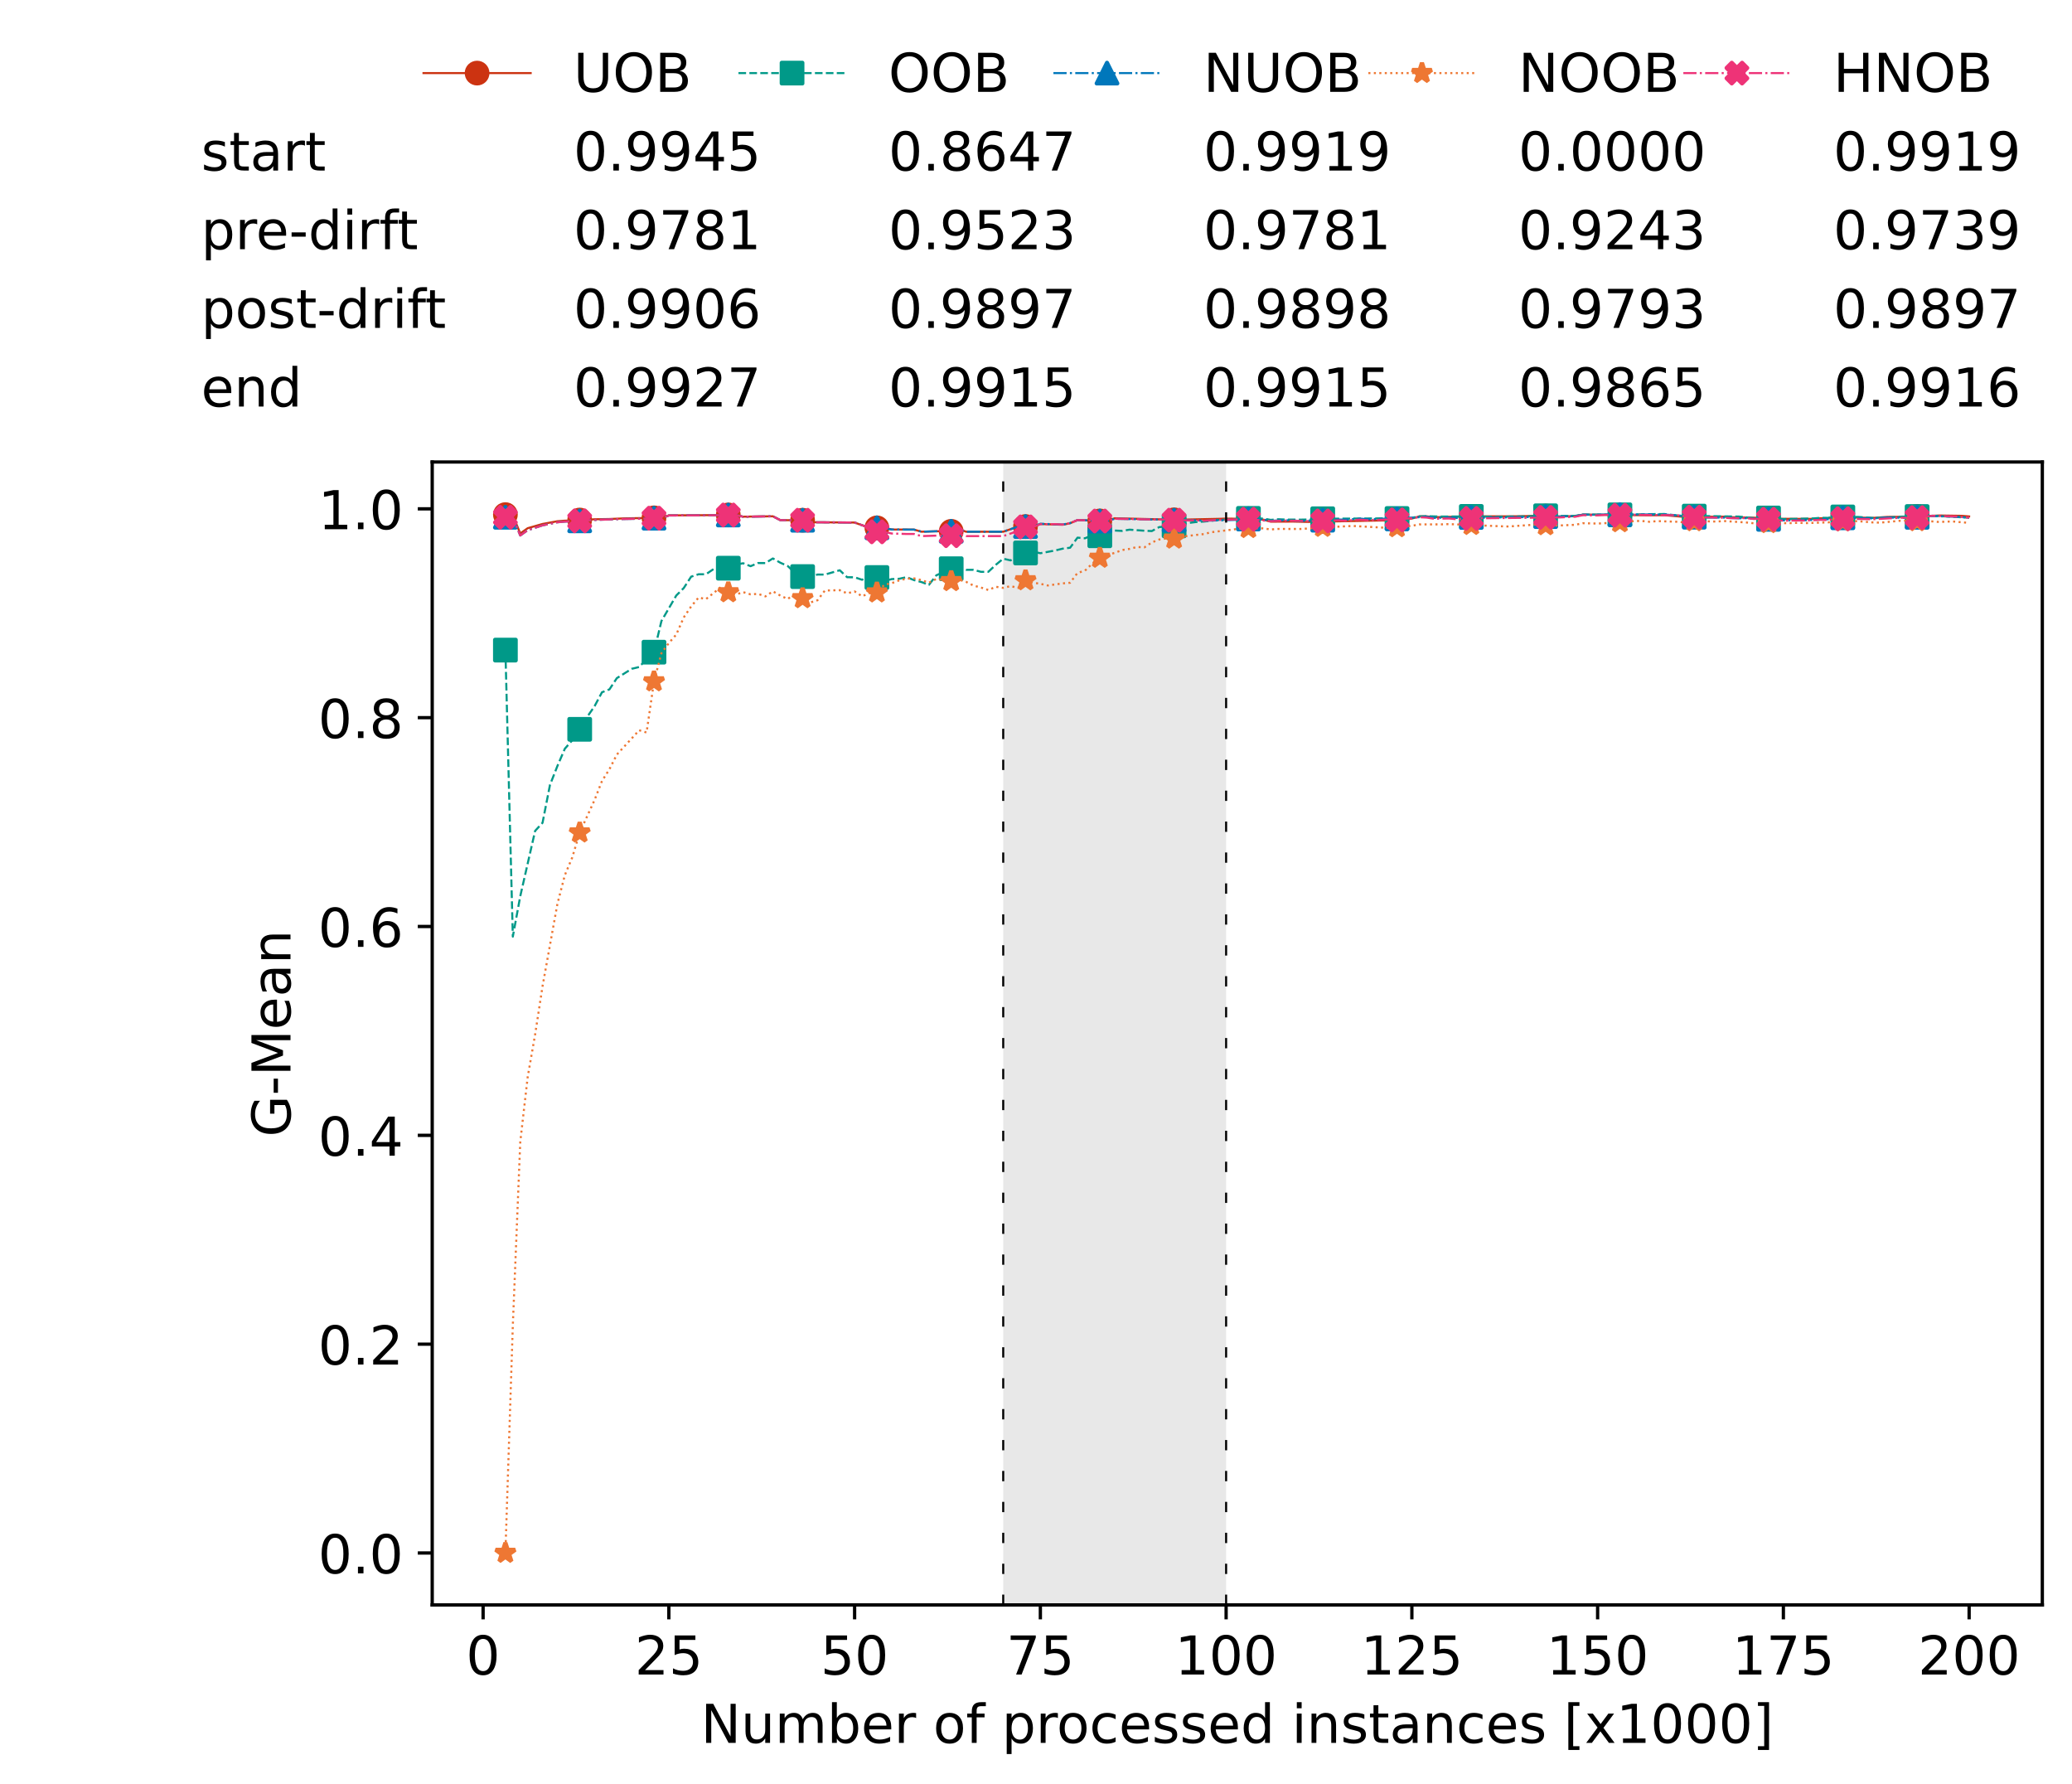 <?xml version="1.0" encoding="utf-8" standalone="no"?>
<!DOCTYPE svg PUBLIC "-//W3C//DTD SVG 1.1//EN"
  "http://www.w3.org/Graphics/SVG/1.1/DTD/svg11.dtd">
<!-- Created with matplotlib (https://matplotlib.org/) -->
<svg height="432.615pt" version="1.1" viewBox="0 0 502.65 432.615" width="502.65pt" xmlns="http://www.w3.org/2000/svg" xmlns:xlink="http://www.w3.org/1999/xlink">
 <defs>
  <style type="text/css">*{stroke-linecap:butt;stroke-linejoin:round;}</style>
 </defs>
 <g id="figure_1">
  <g id="patch_1">
   <path d="M 0 432.615 
L 502.65 432.615 
L 502.65 0 
L 0 0 
z
" style="fill:#ffffff;"/>
  </g>
  <g id="axes_1">
   <g id="patch_2">
    <path d="M 104.85 389.252 
L 495.45 389.252 
L 495.45 112.052 
L 104.85 112.052 
z
" style="fill:#ffffff;"/>
   </g>
   <g id="patch_3">
    <path clip-path="url(#p0eba72cb2e)" d="M 297.446 389.252 
L 297.446 112.052 
L 243.372 112.052 
L 243.372 389.252 
z
" style="fill:#d3d3d3;opacity:0.5;"/>
   </g>
   <g id="matplotlib.axis_1">
    <g id="xtick_1">
     <g id="line2d_1">
      <defs>
       <path d="M 0 0 
L 0 3.5 
" id="m54adb627d5" style="stroke:#000000;stroke-width:0.8;"/>
      </defs>
      <g>
       <use style="stroke:#000000;stroke-width:0.8;" x="117.197" xlink:href="#m54adb627d5" y="389.252"/>
      </g>
     </g>
     <g id="text_1">
      <!-- 0 -->
      <g transform="translate(113.061 406.13)scale(0.13 -0.13)">
       <defs>
        <path d="M 31.781 66.406 
Q 24.172 66.406 20.328 58.906 
Q 16.5 51.422 16.5 36.375 
Q 16.5 21.391 20.328 13.891 
Q 24.172 6.391 31.781 6.391 
Q 39.453 6.391 43.281 13.891 
Q 47.125 21.391 47.125 36.375 
Q 47.125 51.422 43.281 58.906 
Q 39.453 66.406 31.781 66.406 
z
M 31.781 74.219 
Q 44.047 74.219 50.516 64.516 
Q 56.984 54.828 56.984 36.375 
Q 56.984 17.969 50.516 8.266 
Q 44.047 -1.422 31.781 -1.422 
Q 19.531 -1.422 13.062 8.266 
Q 6.594 17.969 6.594 36.375 
Q 6.594 54.828 13.062 64.516 
Q 19.531 74.219 31.781 74.219 
z
" id="DejaVuSans-48"/>
       </defs>
       <use xlink:href="#DejaVuSans-48"/>
      </g>
     </g>
    </g>
    <g id="xtick_2">
     <g id="line2d_2">
      <g>
       <use style="stroke:#000000;stroke-width:0.8;" x="162.259" xlink:href="#m54adb627d5" y="389.252"/>
      </g>
     </g>
     <g id="text_2">
      <!-- 25 -->
      <g transform="translate(153.988 406.13)scale(0.13 -0.13)">
       <defs>
        <path d="M 19.188 8.297 
L 53.609 8.297 
L 53.609 0 
L 7.328 0 
L 7.328 8.297 
Q 12.938 14.109 22.625 23.891 
Q 32.328 33.688 34.812 36.531 
Q 39.547 41.844 41.422 45.531 
Q 43.312 49.219 43.312 52.781 
Q 43.312 58.594 39.234 62.25 
Q 35.156 65.922 28.609 65.922 
Q 23.969 65.922 18.812 64.312 
Q 13.672 62.703 7.812 59.422 
L 7.812 69.391 
Q 13.766 71.781 18.938 73 
Q 24.125 74.219 28.422 74.219 
Q 39.75 74.219 46.484 68.547 
Q 53.219 62.891 53.219 53.422 
Q 53.219 48.922 51.531 44.891 
Q 49.859 40.875 45.406 35.406 
Q 44.188 33.984 37.641 27.219 
Q 31.109 20.453 19.188 8.297 
z
" id="DejaVuSans-50"/>
        <path d="M 10.797 72.906 
L 49.516 72.906 
L 49.516 64.594 
L 19.828 64.594 
L 19.828 46.734 
Q 21.969 47.469 24.109 47.828 
Q 26.266 48.188 28.422 48.188 
Q 40.625 48.188 47.75 41.5 
Q 54.891 34.812 54.891 23.391 
Q 54.891 11.625 47.562 5.094 
Q 40.234 -1.422 26.906 -1.422 
Q 22.312 -1.422 17.547 -0.641 
Q 12.797 0.141 7.719 1.703 
L 7.719 11.625 
Q 12.109 9.234 16.797 8.062 
Q 21.484 6.891 26.703 6.891 
Q 35.156 6.891 40.078 11.328 
Q 45.016 15.766 45.016 23.391 
Q 45.016 31 40.078 35.438 
Q 35.156 39.891 26.703 39.891 
Q 22.75 39.891 18.812 39.016 
Q 14.891 38.141 10.797 36.281 
z
" id="DejaVuSans-53"/>
       </defs>
       <use xlink:href="#DejaVuSans-50"/>
       <use x="63.623" xlink:href="#DejaVuSans-53"/>
      </g>
     </g>
    </g>
    <g id="xtick_3">
     <g id="line2d_3">
      <g>
       <use style="stroke:#000000;stroke-width:0.8;" x="207.322" xlink:href="#m54adb627d5" y="389.252"/>
      </g>
     </g>
     <g id="text_3">
      <!-- 50 -->
      <g transform="translate(199.05 406.13)scale(0.13 -0.13)">
       <use xlink:href="#DejaVuSans-53"/>
       <use x="63.623" xlink:href="#DejaVuSans-48"/>
      </g>
     </g>
    </g>
    <g id="xtick_4">
     <g id="line2d_4">
      <g>
       <use style="stroke:#000000;stroke-width:0.8;" x="252.384" xlink:href="#m54adb627d5" y="389.252"/>
      </g>
     </g>
     <g id="text_4">
      <!-- 75 -->
      <g transform="translate(244.113 406.13)scale(0.13 -0.13)">
       <defs>
        <path d="M 8.203 72.906 
L 55.078 72.906 
L 55.078 68.703 
L 28.609 0 
L 18.312 0 
L 43.219 64.594 
L 8.203 64.594 
z
" id="DejaVuSans-55"/>
       </defs>
       <use xlink:href="#DejaVuSans-55"/>
       <use x="63.623" xlink:href="#DejaVuSans-53"/>
      </g>
     </g>
    </g>
    <g id="xtick_5">
     <g id="line2d_5">
      <g>
       <use style="stroke:#000000;stroke-width:0.8;" x="297.446" xlink:href="#m54adb627d5" y="389.252"/>
      </g>
     </g>
     <g id="text_5">
      <!-- 100 -->
      <g transform="translate(285.039 406.13)scale(0.13 -0.13)">
       <defs>
        <path d="M 12.406 8.297 
L 28.516 8.297 
L 28.516 63.922 
L 10.984 60.406 
L 10.984 69.391 
L 28.422 72.906 
L 38.281 72.906 
L 38.281 8.297 
L 54.391 8.297 
L 54.391 0 
L 12.406 0 
z
" id="DejaVuSans-49"/>
       </defs>
       <use xlink:href="#DejaVuSans-49"/>
       <use x="63.623" xlink:href="#DejaVuSans-48"/>
       <use x="127.246" xlink:href="#DejaVuSans-48"/>
      </g>
     </g>
    </g>
    <g id="xtick_6">
     <g id="line2d_6">
      <g>
       <use style="stroke:#000000;stroke-width:0.8;" x="342.509" xlink:href="#m54adb627d5" y="389.252"/>
      </g>
     </g>
     <g id="text_6">
      <!-- 125 -->
      <g transform="translate(330.102 406.13)scale(0.13 -0.13)">
       <use xlink:href="#DejaVuSans-49"/>
       <use x="63.623" xlink:href="#DejaVuSans-50"/>
       <use x="127.246" xlink:href="#DejaVuSans-53"/>
      </g>
     </g>
    </g>
    <g id="xtick_7">
     <g id="line2d_7">
      <g>
       <use style="stroke:#000000;stroke-width:0.8;" x="387.571" xlink:href="#m54adb627d5" y="389.252"/>
      </g>
     </g>
     <g id="text_7">
      <!-- 150 -->
      <g transform="translate(375.164 406.13)scale(0.13 -0.13)">
       <use xlink:href="#DejaVuSans-49"/>
       <use x="63.623" xlink:href="#DejaVuSans-53"/>
       <use x="127.246" xlink:href="#DejaVuSans-48"/>
      </g>
     </g>
    </g>
    <g id="xtick_8">
     <g id="line2d_8">
      <g>
       <use style="stroke:#000000;stroke-width:0.8;" x="432.633" xlink:href="#m54adb627d5" y="389.252"/>
      </g>
     </g>
     <g id="text_8">
      <!-- 175 -->
      <g transform="translate(420.226 406.13)scale(0.13 -0.13)">
       <use xlink:href="#DejaVuSans-49"/>
       <use x="63.623" xlink:href="#DejaVuSans-55"/>
       <use x="127.246" xlink:href="#DejaVuSans-53"/>
      </g>
     </g>
    </g>
    <g id="xtick_9">
     <g id="line2d_9">
      <g>
       <use style="stroke:#000000;stroke-width:0.8;" x="477.695" xlink:href="#m54adb627d5" y="389.252"/>
      </g>
     </g>
     <g id="text_9">
      <!-- 200 -->
      <g transform="translate(465.289 406.13)scale(0.13 -0.13)">
       <use xlink:href="#DejaVuSans-50"/>
       <use x="63.623" xlink:href="#DejaVuSans-48"/>
       <use x="127.246" xlink:href="#DejaVuSans-48"/>
      </g>
     </g>
    </g>
    <g id="text_10">
     <!-- Number of processed instances [x1000] -->
     <g transform="translate(170.025 422.711)scale(0.13 -0.13)">
      <defs>
       <path d="M 9.812 72.906 
L 23.094 72.906 
L 55.422 11.922 
L 55.422 72.906 
L 64.984 72.906 
L 64.984 0 
L 51.703 0 
L 19.391 60.984 
L 19.391 0 
L 9.812 0 
z
" id="DejaVuSans-78"/>
       <path d="M 8.5 21.578 
L 8.5 54.688 
L 17.484 54.688 
L 17.484 21.922 
Q 17.484 14.156 20.5 10.266 
Q 23.531 6.391 29.594 6.391 
Q 36.859 6.391 41.078 11.031 
Q 45.312 15.672 45.312 23.688 
L 45.312 54.688 
L 54.297 54.688 
L 54.297 0 
L 45.312 0 
L 45.312 8.406 
Q 42.047 3.422 37.719 1 
Q 33.406 -1.422 27.688 -1.422 
Q 18.266 -1.422 13.375 4.438 
Q 8.5 10.297 8.5 21.578 
z
M 31.109 56 
z
" id="DejaVuSans-117"/>
       <path d="M 52 44.188 
Q 55.375 50.25 60.062 53.125 
Q 64.75 56 71.094 56 
Q 79.641 56 84.281 50.016 
Q 88.922 44.047 88.922 33.016 
L 88.922 0 
L 79.891 0 
L 79.891 32.719 
Q 79.891 40.578 77.094 44.375 
Q 74.312 48.188 68.609 48.188 
Q 61.625 48.188 57.562 43.547 
Q 53.516 38.922 53.516 30.906 
L 53.516 0 
L 44.484 0 
L 44.484 32.719 
Q 44.484 40.625 41.703 44.406 
Q 38.922 48.188 33.109 48.188 
Q 26.219 48.188 22.156 43.531 
Q 18.109 38.875 18.109 30.906 
L 18.109 0 
L 9.078 0 
L 9.078 54.688 
L 18.109 54.688 
L 18.109 46.188 
Q 21.188 51.219 25.484 53.609 
Q 29.781 56 35.688 56 
Q 41.656 56 45.828 52.969 
Q 50 49.953 52 44.188 
z
" id="DejaVuSans-109"/>
       <path d="M 48.688 27.297 
Q 48.688 37.203 44.609 42.844 
Q 40.531 48.484 33.406 48.484 
Q 26.266 48.484 22.188 42.844 
Q 18.109 37.203 18.109 27.297 
Q 18.109 17.391 22.188 11.75 
Q 26.266 6.109 33.406 6.109 
Q 40.531 6.109 44.609 11.75 
Q 48.688 17.391 48.688 27.297 
z
M 18.109 46.391 
Q 20.953 51.266 25.266 53.625 
Q 29.594 56 35.594 56 
Q 45.562 56 51.781 48.094 
Q 58.016 40.188 58.016 27.297 
Q 58.016 14.406 51.781 6.484 
Q 45.562 -1.422 35.594 -1.422 
Q 29.594 -1.422 25.266 0.953 
Q 20.953 3.328 18.109 8.203 
L 18.109 0 
L 9.078 0 
L 9.078 75.984 
L 18.109 75.984 
z
" id="DejaVuSans-98"/>
       <path d="M 56.203 29.594 
L 56.203 25.203 
L 14.891 25.203 
Q 15.484 15.922 20.484 11.062 
Q 25.484 6.203 34.422 6.203 
Q 39.594 6.203 44.453 7.469 
Q 49.312 8.734 54.109 11.281 
L 54.109 2.781 
Q 49.266 0.734 44.188 -0.344 
Q 39.109 -1.422 33.891 -1.422 
Q 20.797 -1.422 13.156 6.188 
Q 5.516 13.812 5.516 26.812 
Q 5.516 40.234 12.766 48.109 
Q 20.016 56 32.328 56 
Q 43.359 56 49.781 48.891 
Q 56.203 41.797 56.203 29.594 
z
M 47.219 32.234 
Q 47.125 39.594 43.094 43.984 
Q 39.062 48.391 32.422 48.391 
Q 24.906 48.391 20.391 44.141 
Q 15.875 39.891 15.188 32.172 
z
" id="DejaVuSans-101"/>
       <path d="M 41.109 46.297 
Q 39.594 47.172 37.812 47.578 
Q 36.031 48 33.891 48 
Q 26.266 48 22.188 43.047 
Q 18.109 38.094 18.109 28.812 
L 18.109 0 
L 9.078 0 
L 9.078 54.688 
L 18.109 54.688 
L 18.109 46.188 
Q 20.953 51.172 25.484 53.578 
Q 30.031 56 36.531 56 
Q 37.453 56 38.578 55.875 
Q 39.703 55.766 41.062 55.516 
z
" id="DejaVuSans-114"/>
       <path id="DejaVuSans-32"/>
       <path d="M 30.609 48.391 
Q 23.391 48.391 19.188 42.75 
Q 14.984 37.109 14.984 27.297 
Q 14.984 17.484 19.156 11.844 
Q 23.344 6.203 30.609 6.203 
Q 37.797 6.203 41.984 11.859 
Q 46.188 17.531 46.188 27.297 
Q 46.188 37.016 41.984 42.703 
Q 37.797 48.391 30.609 48.391 
z
M 30.609 56 
Q 42.328 56 49.016 48.375 
Q 55.719 40.766 55.719 27.297 
Q 55.719 13.875 49.016 6.219 
Q 42.328 -1.422 30.609 -1.422 
Q 18.844 -1.422 12.172 6.219 
Q 5.516 13.875 5.516 27.297 
Q 5.516 40.766 12.172 48.375 
Q 18.844 56 30.609 56 
z
" id="DejaVuSans-111"/>
       <path d="M 37.109 75.984 
L 37.109 68.5 
L 28.516 68.5 
Q 23.688 68.5 21.797 66.547 
Q 19.922 64.594 19.922 59.516 
L 19.922 54.688 
L 34.719 54.688 
L 34.719 47.703 
L 19.922 47.703 
L 19.922 0 
L 10.891 0 
L 10.891 47.703 
L 2.297 47.703 
L 2.297 54.688 
L 10.891 54.688 
L 10.891 58.5 
Q 10.891 67.625 15.141 71.797 
Q 19.391 75.984 28.609 75.984 
z
" id="DejaVuSans-102"/>
       <path d="M 18.109 8.203 
L 18.109 -20.797 
L 9.078 -20.797 
L 9.078 54.688 
L 18.109 54.688 
L 18.109 46.391 
Q 20.953 51.266 25.266 53.625 
Q 29.594 56 35.594 56 
Q 45.562 56 51.781 48.094 
Q 58.016 40.188 58.016 27.297 
Q 58.016 14.406 51.781 6.484 
Q 45.562 -1.422 35.594 -1.422 
Q 29.594 -1.422 25.266 0.953 
Q 20.953 3.328 18.109 8.203 
z
M 48.688 27.297 
Q 48.688 37.203 44.609 42.844 
Q 40.531 48.484 33.406 48.484 
Q 26.266 48.484 22.188 42.844 
Q 18.109 37.203 18.109 27.297 
Q 18.109 17.391 22.188 11.75 
Q 26.266 6.109 33.406 6.109 
Q 40.531 6.109 44.609 11.75 
Q 48.688 17.391 48.688 27.297 
z
" id="DejaVuSans-112"/>
       <path d="M 48.781 52.594 
L 48.781 44.188 
Q 44.969 46.297 41.141 47.344 
Q 37.312 48.391 33.406 48.391 
Q 24.656 48.391 19.812 42.844 
Q 14.984 37.312 14.984 27.297 
Q 14.984 17.281 19.812 11.734 
Q 24.656 6.203 33.406 6.203 
Q 37.312 6.203 41.141 7.25 
Q 44.969 8.297 48.781 10.406 
L 48.781 2.094 
Q 45.016 0.344 40.984 -0.531 
Q 36.969 -1.422 32.422 -1.422 
Q 20.062 -1.422 12.781 6.344 
Q 5.516 14.109 5.516 27.297 
Q 5.516 40.672 12.859 48.328 
Q 20.219 56 33.016 56 
Q 37.156 56 41.109 55.141 
Q 45.062 54.297 48.781 52.594 
z
" id="DejaVuSans-99"/>
       <path d="M 44.281 53.078 
L 44.281 44.578 
Q 40.484 46.531 36.375 47.5 
Q 32.281 48.484 27.875 48.484 
Q 21.188 48.484 17.844 46.438 
Q 14.5 44.391 14.5 40.281 
Q 14.5 37.156 16.891 35.375 
Q 19.281 33.594 26.516 31.984 
L 29.594 31.297 
Q 39.156 29.25 43.188 25.516 
Q 47.219 21.781 47.219 15.094 
Q 47.219 7.469 41.188 3.016 
Q 35.156 -1.422 24.609 -1.422 
Q 20.219 -1.422 15.453 -0.562 
Q 10.688 0.297 5.422 2 
L 5.422 11.281 
Q 10.406 8.688 15.234 7.391 
Q 20.062 6.109 24.812 6.109 
Q 31.156 6.109 34.562 8.281 
Q 37.984 10.453 37.984 14.406 
Q 37.984 18.062 35.516 20.016 
Q 33.062 21.969 24.703 23.781 
L 21.578 24.516 
Q 13.234 26.266 9.516 29.906 
Q 5.812 33.547 5.812 39.891 
Q 5.812 47.609 11.281 51.797 
Q 16.75 56 26.812 56 
Q 31.781 56 36.172 55.266 
Q 40.578 54.547 44.281 53.078 
z
" id="DejaVuSans-115"/>
       <path d="M 45.406 46.391 
L 45.406 75.984 
L 54.391 75.984 
L 54.391 0 
L 45.406 0 
L 45.406 8.203 
Q 42.578 3.328 38.25 0.953 
Q 33.938 -1.422 27.875 -1.422 
Q 17.969 -1.422 11.734 6.484 
Q 5.516 14.406 5.516 27.297 
Q 5.516 40.188 11.734 48.094 
Q 17.969 56 27.875 56 
Q 33.938 56 38.25 53.625 
Q 42.578 51.266 45.406 46.391 
z
M 14.797 27.297 
Q 14.797 17.391 18.875 11.75 
Q 22.953 6.109 30.078 6.109 
Q 37.203 6.109 41.297 11.75 
Q 45.406 17.391 45.406 27.297 
Q 45.406 37.203 41.297 42.844 
Q 37.203 48.484 30.078 48.484 
Q 22.953 48.484 18.875 42.844 
Q 14.797 37.203 14.797 27.297 
z
" id="DejaVuSans-100"/>
       <path d="M 9.422 54.688 
L 18.406 54.688 
L 18.406 0 
L 9.422 0 
z
M 9.422 75.984 
L 18.406 75.984 
L 18.406 64.594 
L 9.422 64.594 
z
" id="DejaVuSans-105"/>
       <path d="M 54.891 33.016 
L 54.891 0 
L 45.906 0 
L 45.906 32.719 
Q 45.906 40.484 42.875 44.328 
Q 39.844 48.188 33.797 48.188 
Q 26.516 48.188 22.312 43.547 
Q 18.109 38.922 18.109 30.906 
L 18.109 0 
L 9.078 0 
L 9.078 54.688 
L 18.109 54.688 
L 18.109 46.188 
Q 21.344 51.125 25.703 53.562 
Q 30.078 56 35.797 56 
Q 45.219 56 50.047 50.172 
Q 54.891 44.344 54.891 33.016 
z
" id="DejaVuSans-110"/>
       <path d="M 18.312 70.219 
L 18.312 54.688 
L 36.812 54.688 
L 36.812 47.703 
L 18.312 47.703 
L 18.312 18.016 
Q 18.312 11.328 20.141 9.422 
Q 21.969 7.516 27.594 7.516 
L 36.812 7.516 
L 36.812 0 
L 27.594 0 
Q 17.188 0 13.234 3.875 
Q 9.281 7.766 9.281 18.016 
L 9.281 47.703 
L 2.688 47.703 
L 2.688 54.688 
L 9.281 54.688 
L 9.281 70.219 
z
" id="DejaVuSans-116"/>
       <path d="M 34.281 27.484 
Q 23.391 27.484 19.188 25 
Q 14.984 22.516 14.984 16.5 
Q 14.984 11.719 18.141 8.906 
Q 21.297 6.109 26.703 6.109 
Q 34.188 6.109 38.703 11.406 
Q 43.219 16.703 43.219 25.484 
L 43.219 27.484 
z
M 52.203 31.203 
L 52.203 0 
L 43.219 0 
L 43.219 8.297 
Q 40.141 3.328 35.547 0.953 
Q 30.953 -1.422 24.312 -1.422 
Q 15.922 -1.422 10.953 3.297 
Q 6 8.016 6 15.922 
Q 6 25.141 12.172 29.828 
Q 18.359 34.516 30.609 34.516 
L 43.219 34.516 
L 43.219 35.406 
Q 43.219 41.609 39.141 45 
Q 35.062 48.391 27.688 48.391 
Q 23 48.391 18.547 47.266 
Q 14.109 46.141 10.016 43.891 
L 10.016 52.203 
Q 14.938 54.109 19.578 55.047 
Q 24.219 56 28.609 56 
Q 40.484 56 46.344 49.844 
Q 52.203 43.703 52.203 31.203 
z
" id="DejaVuSans-97"/>
       <path d="M 8.594 75.984 
L 29.297 75.984 
L 29.297 69 
L 17.578 69 
L 17.578 -6.203 
L 29.297 -6.203 
L 29.297 -13.188 
L 8.594 -13.188 
z
" id="DejaVuSans-91"/>
       <path d="M 54.891 54.688 
L 35.109 28.078 
L 55.906 0 
L 45.312 0 
L 29.391 21.484 
L 13.484 0 
L 2.875 0 
L 24.125 28.609 
L 4.688 54.688 
L 15.281 54.688 
L 29.781 35.203 
L 44.281 54.688 
z
" id="DejaVuSans-120"/>
       <path d="M 30.422 75.984 
L 30.422 -13.188 
L 9.719 -13.188 
L 9.719 -6.203 
L 21.391 -6.203 
L 21.391 69 
L 9.719 69 
L 9.719 75.984 
z
" id="DejaVuSans-93"/>
      </defs>
      <use xlink:href="#DejaVuSans-78"/>
      <use x="74.805" xlink:href="#DejaVuSans-117"/>
      <use x="138.184" xlink:href="#DejaVuSans-109"/>
      <use x="235.596" xlink:href="#DejaVuSans-98"/>
      <use x="299.072" xlink:href="#DejaVuSans-101"/>
      <use x="360.596" xlink:href="#DejaVuSans-114"/>
      <use x="401.709" xlink:href="#DejaVuSans-32"/>
      <use x="433.496" xlink:href="#DejaVuSans-111"/>
      <use x="494.678" xlink:href="#DejaVuSans-102"/>
      <use x="529.883" xlink:href="#DejaVuSans-32"/>
      <use x="561.67" xlink:href="#DejaVuSans-112"/>
      <use x="625.146" xlink:href="#DejaVuSans-114"/>
      <use x="664.01" xlink:href="#DejaVuSans-111"/>
      <use x="725.191" xlink:href="#DejaVuSans-99"/>
      <use x="780.172" xlink:href="#DejaVuSans-101"/>
      <use x="841.695" xlink:href="#DejaVuSans-115"/>
      <use x="893.795" xlink:href="#DejaVuSans-115"/>
      <use x="945.895" xlink:href="#DejaVuSans-101"/>
      <use x="1007.418" xlink:href="#DejaVuSans-100"/>
      <use x="1070.895" xlink:href="#DejaVuSans-32"/>
      <use x="1102.682" xlink:href="#DejaVuSans-105"/>
      <use x="1130.465" xlink:href="#DejaVuSans-110"/>
      <use x="1193.844" xlink:href="#DejaVuSans-115"/>
      <use x="1245.943" xlink:href="#DejaVuSans-116"/>
      <use x="1285.152" xlink:href="#DejaVuSans-97"/>
      <use x="1346.432" xlink:href="#DejaVuSans-110"/>
      <use x="1409.811" xlink:href="#DejaVuSans-99"/>
      <use x="1464.791" xlink:href="#DejaVuSans-101"/>
      <use x="1526.314" xlink:href="#DejaVuSans-115"/>
      <use x="1578.414" xlink:href="#DejaVuSans-32"/>
      <use x="1610.201" xlink:href="#DejaVuSans-91"/>
      <use x="1649.215" xlink:href="#DejaVuSans-120"/>
      <use x="1708.395" xlink:href="#DejaVuSans-49"/>
      <use x="1772.018" xlink:href="#DejaVuSans-48"/>
      <use x="1835.641" xlink:href="#DejaVuSans-48"/>
      <use x="1899.264" xlink:href="#DejaVuSans-48"/>
      <use x="1962.887" xlink:href="#DejaVuSans-93"/>
     </g>
    </g>
   </g>
   <g id="matplotlib.axis_2">
    <g id="ytick_1">
     <g id="line2d_10">
      <defs>
       <path d="M 0 0 
L -3.5 0 
" id="m24b6274a83" style="stroke:#000000;stroke-width:0.8;"/>
      </defs>
      <g>
       <use style="stroke:#000000;stroke-width:0.8;" x="104.85" xlink:href="#m24b6274a83" y="376.652"/>
      </g>
     </g>
     <g id="text_11">
      <!-- 0.0 -->
      <g transform="translate(77.176 381.591)scale(0.13 -0.13)">
       <defs>
        <path d="M 10.688 12.406 
L 21 12.406 
L 21 0 
L 10.688 0 
z
" id="DejaVuSans-46"/>
       </defs>
       <use xlink:href="#DejaVuSans-48"/>
       <use x="63.623" xlink:href="#DejaVuSans-46"/>
       <use x="95.41" xlink:href="#DejaVuSans-48"/>
      </g>
     </g>
    </g>
    <g id="ytick_2">
     <g id="line2d_11">
      <g>
       <use style="stroke:#000000;stroke-width:0.8;" x="104.85" xlink:href="#m24b6274a83" y="326.004"/>
      </g>
     </g>
     <g id="text_12">
      <!-- 0.2 -->
      <g transform="translate(77.176 330.943)scale(0.13 -0.13)">
       <use xlink:href="#DejaVuSans-48"/>
       <use x="63.623" xlink:href="#DejaVuSans-46"/>
       <use x="95.41" xlink:href="#DejaVuSans-50"/>
      </g>
     </g>
    </g>
    <g id="ytick_3">
     <g id="line2d_12">
      <g>
       <use style="stroke:#000000;stroke-width:0.8;" x="104.85" xlink:href="#m24b6274a83" y="275.355"/>
      </g>
     </g>
     <g id="text_13">
      <!-- 0.4 -->
      <g transform="translate(77.176 280.294)scale(0.13 -0.13)">
       <defs>
        <path d="M 37.797 64.312 
L 12.891 25.391 
L 37.797 25.391 
z
M 35.203 72.906 
L 47.609 72.906 
L 47.609 25.391 
L 58.016 25.391 
L 58.016 17.188 
L 47.609 17.188 
L 47.609 0 
L 37.797 0 
L 37.797 17.188 
L 4.891 17.188 
L 4.891 26.703 
z
" id="DejaVuSans-52"/>
       </defs>
       <use xlink:href="#DejaVuSans-48"/>
       <use x="63.623" xlink:href="#DejaVuSans-46"/>
       <use x="95.41" xlink:href="#DejaVuSans-52"/>
      </g>
     </g>
    </g>
    <g id="ytick_4">
     <g id="line2d_13">
      <g>
       <use style="stroke:#000000;stroke-width:0.8;" x="104.85" xlink:href="#m24b6274a83" y="224.707"/>
      </g>
     </g>
     <g id="text_14">
      <!-- 0.6 -->
      <g transform="translate(77.176 229.646)scale(0.13 -0.13)">
       <defs>
        <path d="M 33.016 40.375 
Q 26.375 40.375 22.484 35.828 
Q 18.609 31.297 18.609 23.391 
Q 18.609 15.531 22.484 10.953 
Q 26.375 6.391 33.016 6.391 
Q 39.656 6.391 43.531 10.953 
Q 47.406 15.531 47.406 23.391 
Q 47.406 31.297 43.531 35.828 
Q 39.656 40.375 33.016 40.375 
z
M 52.594 71.297 
L 52.594 62.312 
Q 48.875 64.062 45.094 64.984 
Q 41.312 65.922 37.594 65.922 
Q 27.828 65.922 22.672 59.328 
Q 17.531 52.734 16.797 39.406 
Q 19.672 43.656 24.016 45.922 
Q 28.375 48.188 33.594 48.188 
Q 44.578 48.188 50.953 41.516 
Q 57.328 34.859 57.328 23.391 
Q 57.328 12.156 50.688 5.359 
Q 44.047 -1.422 33.016 -1.422 
Q 20.359 -1.422 13.672 8.266 
Q 6.984 17.969 6.984 36.375 
Q 6.984 53.656 15.188 63.938 
Q 23.391 74.219 37.203 74.219 
Q 40.922 74.219 44.703 73.484 
Q 48.484 72.75 52.594 71.297 
z
" id="DejaVuSans-54"/>
       </defs>
       <use xlink:href="#DejaVuSans-48"/>
       <use x="63.623" xlink:href="#DejaVuSans-46"/>
       <use x="95.41" xlink:href="#DejaVuSans-54"/>
      </g>
     </g>
    </g>
    <g id="ytick_5">
     <g id="line2d_14">
      <g>
       <use style="stroke:#000000;stroke-width:0.8;" x="104.85" xlink:href="#m24b6274a83" y="174.059"/>
      </g>
     </g>
     <g id="text_15">
      <!-- 0.8 -->
      <g transform="translate(77.176 178.998)scale(0.13 -0.13)">
       <defs>
        <path d="M 31.781 34.625 
Q 24.75 34.625 20.719 30.859 
Q 16.703 27.094 16.703 20.516 
Q 16.703 13.922 20.719 10.156 
Q 24.75 6.391 31.781 6.391 
Q 38.812 6.391 42.859 10.172 
Q 46.922 13.969 46.922 20.516 
Q 46.922 27.094 42.891 30.859 
Q 38.875 34.625 31.781 34.625 
z
M 21.922 38.812 
Q 15.578 40.375 12.031 44.719 
Q 8.5 49.078 8.5 55.328 
Q 8.5 64.062 14.719 69.141 
Q 20.953 74.219 31.781 74.219 
Q 42.672 74.219 48.875 69.141 
Q 55.078 64.062 55.078 55.328 
Q 55.078 49.078 51.531 44.719 
Q 48 40.375 41.703 38.812 
Q 48.828 37.156 52.797 32.312 
Q 56.781 27.484 56.781 20.516 
Q 56.781 9.906 50.312 4.234 
Q 43.844 -1.422 31.781 -1.422 
Q 19.734 -1.422 13.25 4.234 
Q 6.781 9.906 6.781 20.516 
Q 6.781 27.484 10.781 32.312 
Q 14.797 37.156 21.922 38.812 
z
M 18.312 54.391 
Q 18.312 48.734 21.844 45.562 
Q 25.391 42.391 31.781 42.391 
Q 38.141 42.391 41.719 45.562 
Q 45.312 48.734 45.312 54.391 
Q 45.312 60.062 41.719 63.234 
Q 38.141 66.406 31.781 66.406 
Q 25.391 66.406 21.844 63.234 
Q 18.312 60.062 18.312 54.391 
z
" id="DejaVuSans-56"/>
       </defs>
       <use xlink:href="#DejaVuSans-48"/>
       <use x="63.623" xlink:href="#DejaVuSans-46"/>
       <use x="95.41" xlink:href="#DejaVuSans-56"/>
      </g>
     </g>
    </g>
    <g id="ytick_6">
     <g id="line2d_15">
      <g>
       <use style="stroke:#000000;stroke-width:0.8;" x="104.85" xlink:href="#m24b6274a83" y="123.411"/>
      </g>
     </g>
     <g id="text_16">
      <!-- 1.0 -->
      <g transform="translate(77.176 128.35)scale(0.13 -0.13)">
       <use xlink:href="#DejaVuSans-49"/>
       <use x="63.623" xlink:href="#DejaVuSans-46"/>
       <use x="95.41" xlink:href="#DejaVuSans-48"/>
      </g>
     </g>
    </g>
    <g id="text_17">
     <!-- G-Mean -->
     <g transform="translate(70.472 275.744)rotate(-90)scale(0.13 -0.13)">
      <defs>
       <path d="M 59.516 10.406 
L 59.516 29.984 
L 43.406 29.984 
L 43.406 38.094 
L 69.281 38.094 
L 69.281 6.781 
Q 63.578 2.734 56.688 0.656 
Q 49.812 -1.422 42 -1.422 
Q 24.906 -1.422 15.25 8.562 
Q 5.609 18.562 5.609 36.375 
Q 5.609 54.25 15.25 64.234 
Q 24.906 74.219 42 74.219 
Q 49.125 74.219 55.547 72.453 
Q 61.969 70.703 67.391 67.281 
L 67.391 56.781 
Q 61.922 61.422 55.766 63.766 
Q 49.609 66.109 42.828 66.109 
Q 29.438 66.109 22.719 58.641 
Q 16.016 51.172 16.016 36.375 
Q 16.016 21.625 22.719 14.156 
Q 29.438 6.688 42.828 6.688 
Q 48.047 6.688 52.141 7.594 
Q 56.25 8.5 59.516 10.406 
z
" id="DejaVuSans-71"/>
       <path d="M 4.891 31.391 
L 31.203 31.391 
L 31.203 23.391 
L 4.891 23.391 
z
" id="DejaVuSans-45"/>
       <path d="M 9.812 72.906 
L 24.516 72.906 
L 43.109 23.297 
L 61.812 72.906 
L 76.516 72.906 
L 76.516 0 
L 66.891 0 
L 66.891 64.016 
L 48.094 14.016 
L 38.188 14.016 
L 19.391 64.016 
L 19.391 0 
L 9.812 0 
z
" id="DejaVuSans-77"/>
      </defs>
      <use xlink:href="#DejaVuSans-71"/>
      <use x="77.49" xlink:href="#DejaVuSans-45"/>
      <use x="113.574" xlink:href="#DejaVuSans-77"/>
      <use x="199.854" xlink:href="#DejaVuSans-101"/>
      <use x="261.377" xlink:href="#DejaVuSans-97"/>
      <use x="322.656" xlink:href="#DejaVuSans-110"/>
     </g>
    </g>
   </g>
   <g id="line2d_16"/>
   <g id="line2d_17"/>
   <g id="line2d_18"/>
   <g id="line2d_19"/>
   <g id="line2d_20"/>
   <g id="line2d_21">
    <path clip-path="url(#p0eba72cb2e)" d="M 122.605 124.813 
L 124.407 125.011 
L 126.21 129.377 
L 128.012 128.109 
L 131.617 127.078 
L 135.222 126.417 
L 137.024 126.283 
L 138.827 126.266 
L 144.234 125.943 
L 147.839 125.879 
L 151.444 125.724 
L 158.654 125.595 
L 160.457 125.646 
L 162.259 124.988 
L 167.667 124.975 
L 178.482 124.897 
L 180.284 125.316 
L 183.889 125.252 
L 187.494 125.22 
L 189.297 126.154 
L 194.704 126.175 
L 196.507 126.66 
L 205.519 126.718 
L 207.322 126.737 
L 210.927 128.025 
L 214.532 128.038 
L 216.334 128.424 
L 221.742 128.444 
L 223.544 128.96 
L 227.149 128.851 
L 230.754 128.863 
L 232.557 128.314 
L 234.359 128.96 
L 243.372 128.959 
L 246.976 127.722 
L 250.581 127.771 
L 252.384 127.082 
L 257.791 127.268 
L 259.594 126.913 
L 261.396 126.159 
L 265.001 126.25 
L 268.606 126.34 
L 270.409 125.7 
L 281.224 125.954 
L 283.026 125.932 
L 284.829 126.074 
L 295.644 125.838 
L 297.446 125.779 
L 301.051 125.824 
L 302.854 125.804 
L 306.459 126.03 
L 308.261 126.525 
L 313.669 126.501 
L 317.274 126.581 
L 337.101 126.198 
L 342.509 125.763 
L 344.311 125.247 
L 346.114 125.231 
L 347.916 125.453 
L 353.324 125.306 
L 356.928 125.33 
L 360.533 125.23 
L 367.743 125.221 
L 371.348 125.148 
L 373.151 125.077 
L 378.558 125.249 
L 382.163 125.189 
L 383.966 124.809 
L 400.188 124.975 
L 403.793 124.951 
L 409.201 125.415 
L 412.806 125.337 
L 418.213 125.311 
L 420.016 125.447 
L 429.028 125.643 
L 430.831 125.832 
L 439.843 125.846 
L 441.646 125.701 
L 443.448 125.712 
L 445.251 125.418 
L 447.053 125.501 
L 450.658 125.52 
L 454.263 125.619 
L 457.868 125.372 
L 463.276 125.333 
L 470.485 125.023 
L 475.893 125.107 
L 477.695 125.256 
L 477.695 125.256 
" style="fill:none;stroke:#cc3311;stroke-linecap:square;stroke-width:0.5;"/>
    <defs>
     <path d="M 0 2.5 
C 0.663 2.5 1.299 2.237 1.768 1.768 
C 2.237 1.299 2.5 0.663 2.5 0 
C 2.5 -0.663 2.237 -1.299 1.768 -1.768 
C 1.299 -2.237 0.663 -2.5 0 -2.5 
C -0.663 -2.5 -1.299 -2.237 -1.768 -1.768 
C -2.237 -1.299 -2.5 -0.663 -2.5 0 
C -2.5 0.663 -2.237 1.299 -1.768 1.768 
C -1.299 2.237 -0.663 2.5 0 2.5 
z
" id="m5bebee799b" style="stroke:#cc3311;"/>
    </defs>
    <g clip-path="url(#p0eba72cb2e)">
     <use style="fill:#cc3311;stroke:#cc3311;" x="122.605" xlink:href="#m5bebee799b" y="124.813"/>
     <use style="fill:#cc3311;stroke:#cc3311;" x="140.629" xlink:href="#m5bebee799b" y="126.123"/>
     <use style="fill:#cc3311;stroke:#cc3311;" x="158.654" xlink:href="#m5bebee799b" y="125.595"/>
     <use style="fill:#cc3311;stroke:#cc3311;" x="176.679" xlink:href="#m5bebee799b" y="124.891"/>
     <use style="fill:#cc3311;stroke:#cc3311;" x="194.704" xlink:href="#m5bebee799b" y="126.175"/>
     <use style="fill:#cc3311;stroke:#cc3311;" x="212.729" xlink:href="#m5bebee799b" y="128.018"/>
     <use style="fill:#cc3311;stroke:#cc3311;" x="230.754" xlink:href="#m5bebee799b" y="128.863"/>
     <use style="fill:#cc3311;stroke:#cc3311;" x="248.779" xlink:href="#m5bebee799b" y="127.706"/>
     <use style="fill:#cc3311;stroke:#cc3311;" x="266.804" xlink:href="#m5bebee799b" y="126.346"/>
     <use style="fill:#cc3311;stroke:#cc3311;" x="284.829" xlink:href="#m5bebee799b" y="126.074"/>
     <use style="fill:#cc3311;stroke:#cc3311;" x="302.854" xlink:href="#m5bebee799b" y="125.804"/>
     <use style="fill:#cc3311;stroke:#cc3311;" x="320.879" xlink:href="#m5bebee799b" y="126.466"/>
     <use style="fill:#cc3311;stroke:#cc3311;" x="338.904" xlink:href="#m5bebee799b" y="126.081"/>
     <use style="fill:#cc3311;stroke:#cc3311;" x="356.928" xlink:href="#m5bebee799b" y="125.33"/>
     <use style="fill:#cc3311;stroke:#cc3311;" x="374.953" xlink:href="#m5bebee799b" y="125.155"/>
     <use style="fill:#cc3311;stroke:#cc3311;" x="392.978" xlink:href="#m5bebee799b" y="124.922"/>
     <use style="fill:#cc3311;stroke:#cc3311;" x="411.003" xlink:href="#m5bebee799b" y="125.324"/>
     <use style="fill:#cc3311;stroke:#cc3311;" x="429.028" xlink:href="#m5bebee799b" y="125.643"/>
     <use style="fill:#cc3311;stroke:#cc3311;" x="447.053" xlink:href="#m5bebee799b" y="125.501"/>
     <use style="fill:#cc3311;stroke:#cc3311;" x="465.078" xlink:href="#m5bebee799b" y="125.237"/>
    </g>
   </g>
   <g id="line2d_22"/>
   <g id="line2d_23"/>
   <g id="line2d_24"/>
   <g id="line2d_25"/>
   <g id="line2d_26">
    <path clip-path="url(#p0eba72cb2e)" d="M 122.605 157.669 
L 124.407 227.16 
L 126.21 217.362 
L 129.815 201.519 
L 131.617 199.552 
L 133.419 190.376 
L 135.222 185.785 
L 137.024 181.592 
L 138.827 179.535 
L 140.629 176.884 
L 142.432 173.885 
L 144.234 171.279 
L 146.037 167.896 
L 147.839 167.207 
L 149.642 164.47 
L 153.247 162.21 
L 155.049 161.771 
L 156.852 159.866 
L 158.654 158.172 
L 160.457 150.631 
L 164.062 144.426 
L 165.864 142.632 
L 167.667 139.862 
L 169.469 139.279 
L 171.272 139.268 
L 173.074 138.042 
L 174.877 138.496 
L 176.679 137.81 
L 178.482 136.935 
L 180.284 136.609 
L 182.087 137.319 
L 183.889 136.557 
L 185.692 136.563 
L 187.494 135.443 
L 189.297 136.474 
L 191.099 137.284 
L 192.902 138.979 
L 194.704 139.84 
L 196.507 139.934 
L 198.309 139.345 
L 200.112 139.358 
L 203.717 138.306 
L 205.519 140.001 
L 207.322 140.007 
L 209.124 140.614 
L 210.927 139.781 
L 212.729 140.076 
L 214.532 140.924 
L 216.334 140.446 
L 218.137 140.372 
L 219.939 139.978 
L 221.742 140.696 
L 223.544 141.169 
L 225.347 141.844 
L 227.149 139.529 
L 230.754 137.935 
L 232.557 137.545 
L 234.359 138.2 
L 236.162 138.206 
L 237.964 138.683 
L 239.767 138.677 
L 241.569 136.989 
L 243.372 135.501 
L 245.174 135.914 
L 246.976 134.698 
L 248.779 134.109 
L 250.581 133.802 
L 252.384 134.176 
L 255.989 133.509 
L 257.791 133.067 
L 259.594 132.844 
L 261.396 130.395 
L 263.199 130.555 
L 265.001 129.813 
L 266.804 129.947 
L 268.606 129.182 
L 270.409 128.671 
L 272.211 128.766 
L 274.014 128.46 
L 277.619 128.72 
L 279.421 128.802 
L 281.224 127.833 
L 284.829 127.537 
L 288.434 126.823 
L 290.236 126.597 
L 292.039 126.503 
L 295.644 126.1 
L 304.656 125.745 
L 306.459 125.767 
L 308.261 126.089 
L 310.064 125.935 
L 311.866 126.013 
L 315.471 126.034 
L 319.076 125.962 
L 320.879 125.815 
L 340.706 125.689 
L 342.509 125.587 
L 344.311 125.241 
L 346.114 125.198 
L 349.719 125.286 
L 356.928 125.249 
L 358.731 125.196 
L 362.336 125.397 
L 365.941 125.291 
L 369.546 125.259 
L 374.953 125.102 
L 376.756 125.181 
L 382.163 125.104 
L 383.966 124.812 
L 394.781 124.79 
L 401.991 124.675 
L 403.793 124.671 
L 409.201 125.257 
L 412.806 125.156 
L 416.411 125.207 
L 420.016 125.261 
L 421.818 125.283 
L 425.423 125.662 
L 429.028 125.631 
L 432.633 125.9 
L 436.238 125.828 
L 439.843 125.74 
L 441.646 125.588 
L 443.448 125.599 
L 445.251 125.24 
L 448.856 125.435 
L 450.658 125.371 
L 454.263 125.613 
L 457.868 125.526 
L 461.473 125.291 
L 465.078 125.278 
L 468.683 125.074 
L 477.695 125.557 
L 477.695 125.557 
" style="fill:none;stroke:#009988;stroke-dasharray:1.85,0.8;stroke-dashoffset:0;stroke-width:0.5;"/>
    <defs>
     <path d="M -2.5 2.5 
L 2.5 2.5 
L 2.5 -2.5 
L -2.5 -2.5 
z
" id="m1d2f493606" style="stroke:#009988;stroke-linejoin:miter;"/>
    </defs>
    <g clip-path="url(#p0eba72cb2e)">
     <use style="fill:#009988;stroke:#009988;stroke-linejoin:miter;" x="122.605" xlink:href="#m1d2f493606" y="157.669"/>
     <use style="fill:#009988;stroke:#009988;stroke-linejoin:miter;" x="140.629" xlink:href="#m1d2f493606" y="176.884"/>
     <use style="fill:#009988;stroke:#009988;stroke-linejoin:miter;" x="158.654" xlink:href="#m1d2f493606" y="158.172"/>
     <use style="fill:#009988;stroke:#009988;stroke-linejoin:miter;" x="176.679" xlink:href="#m1d2f493606" y="137.81"/>
     <use style="fill:#009988;stroke:#009988;stroke-linejoin:miter;" x="194.704" xlink:href="#m1d2f493606" y="139.84"/>
     <use style="fill:#009988;stroke:#009988;stroke-linejoin:miter;" x="212.729" xlink:href="#m1d2f493606" y="140.076"/>
     <use style="fill:#009988;stroke:#009988;stroke-linejoin:miter;" x="230.754" xlink:href="#m1d2f493606" y="137.935"/>
     <use style="fill:#009988;stroke:#009988;stroke-linejoin:miter;" x="248.779" xlink:href="#m1d2f493606" y="134.109"/>
     <use style="fill:#009988;stroke:#009988;stroke-linejoin:miter;" x="266.804" xlink:href="#m1d2f493606" y="129.947"/>
     <use style="fill:#009988;stroke:#009988;stroke-linejoin:miter;" x="284.829" xlink:href="#m1d2f493606" y="127.537"/>
     <use style="fill:#009988;stroke:#009988;stroke-linejoin:miter;" x="302.854" xlink:href="#m1d2f493606" y="125.721"/>
     <use style="fill:#009988;stroke:#009988;stroke-linejoin:miter;" x="320.879" xlink:href="#m1d2f493606" y="125.815"/>
     <use style="fill:#009988;stroke:#009988;stroke-linejoin:miter;" x="338.904" xlink:href="#m1d2f493606" y="125.758"/>
     <use style="fill:#009988;stroke:#009988;stroke-linejoin:miter;" x="356.928" xlink:href="#m1d2f493606" y="125.249"/>
     <use style="fill:#009988;stroke:#009988;stroke-linejoin:miter;" x="374.953" xlink:href="#m1d2f493606" y="125.102"/>
     <use style="fill:#009988;stroke:#009988;stroke-linejoin:miter;" x="392.978" xlink:href="#m1d2f493606" y="124.867"/>
     <use style="fill:#009988;stroke:#009988;stroke-linejoin:miter;" x="411.003" xlink:href="#m1d2f493606" y="125.172"/>
     <use style="fill:#009988;stroke:#009988;stroke-linejoin:miter;" x="429.028" xlink:href="#m1d2f493606" y="125.631"/>
     <use style="fill:#009988;stroke:#009988;stroke-linejoin:miter;" x="447.053" xlink:href="#m1d2f493606" y="125.373"/>
     <use style="fill:#009988;stroke:#009988;stroke-linejoin:miter;" x="465.078" xlink:href="#m1d2f493606" y="125.278"/>
    </g>
   </g>
   <g id="line2d_27"/>
   <g id="line2d_28"/>
   <g id="line2d_29"/>
   <g id="line2d_30"/>
   <g id="line2d_31">
    <path clip-path="url(#p0eba72cb2e)" d="M 122.605 125.453 
L 124.407 125.524 
L 126.21 129.883 
L 128.012 128.584 
L 131.617 127.416 
L 135.222 126.671 
L 137.024 126.509 
L 140.629 126.319 
L 144.234 126.109 
L 149.642 125.915 
L 160.457 125.709 
L 162.259 125.026 
L 171.272 124.981 
L 178.482 124.909 
L 180.284 125.329 
L 187.494 125.22 
L 189.297 126.148 
L 194.704 126.175 
L 196.507 126.66 
L 205.519 126.712 
L 207.322 126.731 
L 210.927 128.019 
L 214.532 128.038 
L 216.334 128.425 
L 221.742 128.445 
L 223.544 128.96 
L 227.149 128.852 
L 230.754 128.863 
L 232.557 128.314 
L 234.359 128.96 
L 243.372 128.959 
L 246.976 127.722 
L 250.581 127.765 
L 252.384 127.03 
L 257.791 127.223 
L 259.594 126.861 
L 261.396 126.131 
L 265.001 126.234 
L 268.606 126.402 
L 270.409 125.819 
L 279.421 125.989 
L 283.026 125.99 
L 284.829 126.16 
L 286.631 126.138 
L 288.434 126.234 
L 290.236 126.183 
L 292.039 126.307 
L 304.656 125.962 
L 306.459 125.999 
L 308.261 126.301 
L 311.866 126.163 
L 315.471 126.336 
L 320.879 126.159 
L 322.681 126.171 
L 324.484 126 
L 326.286 126.031 
L 329.891 125.784 
L 331.694 125.929 
L 340.706 125.691 
L 346.114 125.308 
L 347.916 125.599 
L 351.521 125.512 
L 353.324 125.623 
L 362.336 125.513 
L 373.151 125.378 
L 376.756 125.272 
L 378.558 125.307 
L 380.361 125.183 
L 382.163 125.192 
L 383.966 124.826 
L 391.176 124.795 
L 394.781 124.717 
L 398.386 124.762 
L 401.991 124.792 
L 403.793 124.753 
L 405.596 124.957 
L 407.398 125.025 
L 409.201 125.311 
L 412.806 125.517 
L 418.213 125.535 
L 421.818 125.712 
L 423.621 125.668 
L 425.423 125.825 
L 427.226 125.77 
L 430.831 126.14 
L 432.633 126.212 
L 436.238 126.146 
L 438.041 126.168 
L 443.448 125.931 
L 445.251 125.622 
L 448.856 125.627 
L 454.263 125.719 
L 457.868 125.499 
L 461.473 125.586 
L 463.276 125.617 
L 468.683 125.158 
L 474.09 125.322 
L 477.695 125.563 
L 477.695 125.563 
" style="fill:none;stroke:#0077bb;stroke-dasharray:3.2,0.8,0.5,0.8;stroke-dashoffset:0;stroke-width:0.5;"/>
    <defs>
     <path d="M 0 -2.5 
L -2.5 2.5 
L 2.5 2.5 
z
" id="mf2f08bbbcb" style="stroke:#0077bb;stroke-linejoin:miter;"/>
    </defs>
    <g clip-path="url(#p0eba72cb2e)">
     <use style="fill:#0077bb;stroke:#0077bb;stroke-linejoin:miter;" x="122.605" xlink:href="#mf2f08bbbcb" y="125.453"/>
     <use style="fill:#0077bb;stroke:#0077bb;stroke-linejoin:miter;" x="140.629" xlink:href="#mf2f08bbbcb" y="126.319"/>
     <use style="fill:#0077bb;stroke:#0077bb;stroke-linejoin:miter;" x="158.654" xlink:href="#mf2f08bbbcb" y="125.677"/>
     <use style="fill:#0077bb;stroke:#0077bb;stroke-linejoin:miter;" x="176.679" xlink:href="#mf2f08bbbcb" y="124.903"/>
     <use style="fill:#0077bb;stroke:#0077bb;stroke-linejoin:miter;" x="194.704" xlink:href="#mf2f08bbbcb" y="126.175"/>
     <use style="fill:#0077bb;stroke:#0077bb;stroke-linejoin:miter;" x="212.729" xlink:href="#mf2f08bbbcb" y="128.012"/>
     <use style="fill:#0077bb;stroke:#0077bb;stroke-linejoin:miter;" x="230.754" xlink:href="#mf2f08bbbcb" y="128.863"/>
     <use style="fill:#0077bb;stroke:#0077bb;stroke-linejoin:miter;" x="248.779" xlink:href="#mf2f08bbbcb" y="127.706"/>
     <use style="fill:#0077bb;stroke:#0077bb;stroke-linejoin:miter;" x="266.804" xlink:href="#mf2f08bbbcb" y="126.364"/>
     <use style="fill:#0077bb;stroke:#0077bb;stroke-linejoin:miter;" x="284.829" xlink:href="#mf2f08bbbcb" y="126.16"/>
     <use style="fill:#0077bb;stroke:#0077bb;stroke-linejoin:miter;" x="302.854" xlink:href="#mf2f08bbbcb" y="125.882"/>
     <use style="fill:#0077bb;stroke:#0077bb;stroke-linejoin:miter;" x="320.879" xlink:href="#mf2f08bbbcb" y="126.159"/>
     <use style="fill:#0077bb;stroke:#0077bb;stroke-linejoin:miter;" x="338.904" xlink:href="#mf2f08bbbcb" y="125.838"/>
     <use style="fill:#0077bb;stroke:#0077bb;stroke-linejoin:miter;" x="356.928" xlink:href="#mf2f08bbbcb" y="125.497"/>
     <use style="fill:#0077bb;stroke:#0077bb;stroke-linejoin:miter;" x="374.953" xlink:href="#mf2f08bbbcb" y="125.293"/>
     <use style="fill:#0077bb;stroke:#0077bb;stroke-linejoin:miter;" x="392.978" xlink:href="#mf2f08bbbcb" y="124.809"/>
     <use style="fill:#0077bb;stroke:#0077bb;stroke-linejoin:miter;" x="411.003" xlink:href="#mf2f08bbbcb" y="125.432"/>
     <use style="fill:#0077bb;stroke:#0077bb;stroke-linejoin:miter;" x="429.028" xlink:href="#mf2f08bbbcb" y="125.958"/>
     <use style="fill:#0077bb;stroke:#0077bb;stroke-linejoin:miter;" x="447.053" xlink:href="#mf2f08bbbcb" y="125.586"/>
     <use style="fill:#0077bb;stroke:#0077bb;stroke-linejoin:miter;" x="465.078" xlink:href="#mf2f08bbbcb" y="125.465"/>
    </g>
   </g>
   <g id="line2d_32"/>
   <g id="line2d_33"/>
   <g id="line2d_34"/>
   <g id="line2d_35"/>
   <g id="line2d_36">
    <path clip-path="url(#p0eba72cb2e)" d="M 122.605 376.652 
L 124.407 321.474 
L 126.21 276.971 
L 128.012 261.203 
L 129.815 250.904 
L 131.617 239.178 
L 135.222 219.222 
L 137.024 212.26 
L 138.827 207.949 
L 140.629 201.936 
L 144.234 194.023 
L 146.037 189.412 
L 147.839 186.571 
L 149.642 183.002 
L 153.247 179.097 
L 155.049 177.107 
L 156.852 177.659 
L 158.654 165.286 
L 160.457 158.419 
L 162.259 155.953 
L 164.062 153.893 
L 165.864 149.759 
L 167.667 147.083 
L 169.469 144.921 
L 171.272 145.302 
L 174.877 142.398 
L 176.679 143.676 
L 178.482 144.199 
L 180.284 143.613 
L 182.087 144.155 
L 183.889 144.032 
L 185.692 144.642 
L 187.494 143.417 
L 189.297 144.448 
L 191.099 145.282 
L 192.902 143.91 
L 194.704 145.114 
L 196.507 146.133 
L 198.309 145.59 
L 200.112 143.221 
L 203.717 143.137 
L 205.519 143.909 
L 207.322 143.435 
L 209.124 144.625 
L 210.927 143.834 
L 212.729 143.722 
L 214.532 141.826 
L 216.334 141.436 
L 218.137 140.758 
L 219.939 140.343 
L 221.742 140.277 
L 223.544 140.695 
L 225.347 141.326 
L 227.149 140.412 
L 230.754 140.969 
L 232.557 140.575 
L 234.359 141.116 
L 236.162 142.024 
L 237.964 142.497 
L 239.767 143.102 
L 241.569 142.311 
L 243.372 142.583 
L 245.174 142.152 
L 246.976 142.585 
L 248.779 140.767 
L 250.581 141.314 
L 252.384 141.591 
L 254.186 142.002 
L 257.791 141.491 
L 259.594 141.341 
L 261.396 138.952 
L 263.199 138.408 
L 265.001 136.666 
L 266.804 135.312 
L 268.606 134.584 
L 270.409 134.101 
L 272.211 133.402 
L 274.014 133.126 
L 275.816 132.661 
L 277.619 132.759 
L 279.421 131.559 
L 281.224 130.844 
L 283.026 130.578 
L 284.829 130.664 
L 286.631 130.168 
L 290.236 129.731 
L 292.039 129.535 
L 293.841 129.081 
L 301.051 128.187 
L 302.854 128.093 
L 306.459 128.153 
L 308.261 128.411 
L 310.064 128.285 
L 315.471 128.292 
L 319.076 128.073 
L 320.879 127.809 
L 322.681 127.841 
L 326.286 127.651 
L 328.089 127.559 
L 337.101 128.052 
L 342.509 127.53 
L 344.311 127.19 
L 349.719 127.175 
L 351.521 127.111 
L 364.138 127.639 
L 365.941 127.695 
L 373.151 127.192 
L 374.953 127.41 
L 376.756 127.51 
L 382.163 127.283 
L 383.966 126.896 
L 387.571 126.983 
L 391.176 126.786 
L 394.781 126.552 
L 396.583 126.358 
L 398.386 126.362 
L 400.188 126.552 
L 401.991 126.383 
L 407.398 126.563 
L 409.201 126.799 
L 411.003 126.454 
L 412.806 126.405 
L 416.411 126.498 
L 418.213 126.368 
L 423.621 126.718 
L 425.423 126.91 
L 429.028 126.908 
L 434.436 126.873 
L 436.238 126.794 
L 438.041 126.874 
L 441.646 126.751 
L 443.448 126.705 
L 445.251 126.452 
L 448.856 126.457 
L 450.658 126.394 
L 454.263 126.703 
L 456.066 126.762 
L 461.473 126.26 
L 466.881 126.488 
L 468.683 126.453 
L 470.485 126.604 
L 472.288 126.497 
L 474.09 126.505 
L 477.695 126.821 
L 477.695 126.821 
" style="fill:none;stroke:#ee7733;stroke-dasharray:0.5,0.825;stroke-dashoffset:0;stroke-width:0.5;"/>
    <defs>
     <path d="M 0 -2.5 
L -0.561 -0.773 
L -2.378 -0.773 
L -0.908 0.295 
L -1.469 2.023 
L -0 0.955 
L 1.469 2.023 
L 0.908 0.295 
L 2.378 -0.773 
L 0.561 -0.773 
z
" id="m63a0ddfd23" style="stroke:#ee7733;stroke-linejoin:bevel;"/>
    </defs>
    <g clip-path="url(#p0eba72cb2e)">
     <use style="fill:#ee7733;stroke:#ee7733;stroke-linejoin:bevel;" x="122.605" xlink:href="#m63a0ddfd23" y="376.652"/>
     <use style="fill:#ee7733;stroke:#ee7733;stroke-linejoin:bevel;" x="140.629" xlink:href="#m63a0ddfd23" y="201.936"/>
     <use style="fill:#ee7733;stroke:#ee7733;stroke-linejoin:bevel;" x="158.654" xlink:href="#m63a0ddfd23" y="165.286"/>
     <use style="fill:#ee7733;stroke:#ee7733;stroke-linejoin:bevel;" x="176.679" xlink:href="#m63a0ddfd23" y="143.676"/>
     <use style="fill:#ee7733;stroke:#ee7733;stroke-linejoin:bevel;" x="194.704" xlink:href="#m63a0ddfd23" y="145.114"/>
     <use style="fill:#ee7733;stroke:#ee7733;stroke-linejoin:bevel;" x="212.729" xlink:href="#m63a0ddfd23" y="143.722"/>
     <use style="fill:#ee7733;stroke:#ee7733;stroke-linejoin:bevel;" x="230.754" xlink:href="#m63a0ddfd23" y="140.969"/>
     <use style="fill:#ee7733;stroke:#ee7733;stroke-linejoin:bevel;" x="248.779" xlink:href="#m63a0ddfd23" y="140.767"/>
     <use style="fill:#ee7733;stroke:#ee7733;stroke-linejoin:bevel;" x="266.804" xlink:href="#m63a0ddfd23" y="135.312"/>
     <use style="fill:#ee7733;stroke:#ee7733;stroke-linejoin:bevel;" x="284.829" xlink:href="#m63a0ddfd23" y="130.664"/>
     <use style="fill:#ee7733;stroke:#ee7733;stroke-linejoin:bevel;" x="302.854" xlink:href="#m63a0ddfd23" y="128.093"/>
     <use style="fill:#ee7733;stroke:#ee7733;stroke-linejoin:bevel;" x="320.879" xlink:href="#m63a0ddfd23" y="127.809"/>
     <use style="fill:#ee7733;stroke:#ee7733;stroke-linejoin:bevel;" x="338.904" xlink:href="#m63a0ddfd23" y="127.895"/>
     <use style="fill:#ee7733;stroke:#ee7733;stroke-linejoin:bevel;" x="356.928" xlink:href="#m63a0ddfd23" y="127.35"/>
     <use style="fill:#ee7733;stroke:#ee7733;stroke-linejoin:bevel;" x="374.953" xlink:href="#m63a0ddfd23" y="127.41"/>
     <use style="fill:#ee7733;stroke:#ee7733;stroke-linejoin:bevel;" x="392.978" xlink:href="#m63a0ddfd23" y="126.685"/>
     <use style="fill:#ee7733;stroke:#ee7733;stroke-linejoin:bevel;" x="411.003" xlink:href="#m63a0ddfd23" y="126.454"/>
     <use style="fill:#ee7733;stroke:#ee7733;stroke-linejoin:bevel;" x="429.028" xlink:href="#m63a0ddfd23" y="126.908"/>
     <use style="fill:#ee7733;stroke:#ee7733;stroke-linejoin:bevel;" x="447.053" xlink:href="#m63a0ddfd23" y="126.493"/>
     <use style="fill:#ee7733;stroke:#ee7733;stroke-linejoin:bevel;" x="465.078" xlink:href="#m63a0ddfd23" y="126.446"/>
    </g>
   </g>
   <g id="line2d_37"/>
   <g id="line2d_38"/>
   <g id="line2d_39"/>
   <g id="line2d_40"/>
   <g id="line2d_41">
    <path clip-path="url(#p0eba72cb2e)" d="M 122.605 125.453 
L 124.407 125.524 
L 126.21 129.883 
L 128.012 128.584 
L 131.617 127.416 
L 135.222 126.671 
L 137.024 126.509 
L 140.629 126.319 
L 144.234 126.109 
L 149.642 125.915 
L 160.457 125.709 
L 162.259 125.026 
L 171.272 124.981 
L 178.482 124.909 
L 180.284 125.329 
L 187.494 125.22 
L 189.297 126.148 
L 194.704 126.175 
L 196.507 126.66 
L 205.519 126.712 
L 207.322 126.731 
L 210.927 128.031 
L 212.729 128.989 
L 214.532 129.015 
L 216.334 129.395 
L 219.939 129.506 
L 221.742 129.506 
L 223.544 130.022 
L 227.149 129.913 
L 230.754 129.924 
L 232.557 129.375 
L 234.359 130.022 
L 243.372 130.02 
L 246.976 128.771 
L 248.779 127.791 
L 250.581 127.849 
L 252.384 127.12 
L 255.989 127.114 
L 257.791 127.223 
L 259.594 126.861 
L 261.396 126.131 
L 265.001 126.234 
L 268.606 126.402 
L 270.409 125.819 
L 279.421 125.989 
L 283.026 125.99 
L 284.829 126.16 
L 286.631 126.138 
L 288.434 126.234 
L 290.236 126.183 
L 292.039 126.307 
L 295.644 126.085 
L 301.051 125.969 
L 302.854 125.915 
L 308.261 126.396 
L 311.866 126.258 
L 317.274 126.366 
L 322.681 126.357 
L 324.484 126.186 
L 326.286 126.287 
L 329.891 126.032 
L 331.694 126.177 
L 340.706 125.858 
L 344.311 125.445 
L 346.114 125.534 
L 347.916 125.825 
L 351.521 125.752 
L 353.324 125.929 
L 355.126 125.887 
L 356.928 125.728 
L 378.558 125.488 
L 382.163 125.322 
L 383.966 124.955 
L 387.571 125.001 
L 389.373 124.872 
L 392.978 124.947 
L 396.583 124.843 
L 401.991 124.936 
L 405.596 124.942 
L 407.398 124.995 
L 409.201 125.282 
L 412.806 125.488 
L 418.213 125.563 
L 420.016 125.685 
L 423.621 125.656 
L 425.423 125.866 
L 427.226 125.798 
L 430.831 126.132 
L 432.633 126.303 
L 436.238 126.237 
L 438.041 126.259 
L 441.646 126.07 
L 443.448 126.153 
L 445.251 125.845 
L 448.856 125.825 
L 454.263 125.935 
L 461.473 125.554 
L 463.276 125.635 
L 466.881 125.358 
L 468.683 125.105 
L 474.09 125.263 
L 477.695 125.538 
L 477.695 125.538 
" style="fill:none;stroke:#ee3377;stroke-dasharray:3.2,0.8,0.5,0.8;stroke-dashoffset:0;stroke-width:0.5;"/>
    <defs>
     <path d="M -1.25 2.5 
L 0 1.25 
L 1.25 2.5 
L 2.5 1.25 
L 1.25 0 
L 2.5 -1.25 
L 1.25 -2.5 
L 0 -1.25 
L -1.25 -2.5 
L -2.5 -1.25 
L -1.25 0 
L -2.5 1.25 
z
" id="mf62052ad0d" style="stroke:#ee3377;stroke-linejoin:miter;"/>
    </defs>
    <g clip-path="url(#p0eba72cb2e)">
     <use style="fill:#ee3377;stroke:#ee3377;stroke-linejoin:miter;" x="122.605" xlink:href="#mf62052ad0d" y="125.453"/>
     <use style="fill:#ee3377;stroke:#ee3377;stroke-linejoin:miter;" x="140.629" xlink:href="#mf62052ad0d" y="126.319"/>
     <use style="fill:#ee3377;stroke:#ee3377;stroke-linejoin:miter;" x="158.654" xlink:href="#mf62052ad0d" y="125.677"/>
     <use style="fill:#ee3377;stroke:#ee3377;stroke-linejoin:miter;" x="176.679" xlink:href="#mf62052ad0d" y="124.903"/>
     <use style="fill:#ee3377;stroke:#ee3377;stroke-linejoin:miter;" x="194.704" xlink:href="#mf62052ad0d" y="126.175"/>
     <use style="fill:#ee3377;stroke:#ee3377;stroke-linejoin:miter;" x="212.729" xlink:href="#mf62052ad0d" y="128.989"/>
     <use style="fill:#ee3377;stroke:#ee3377;stroke-linejoin:miter;" x="230.754" xlink:href="#mf62052ad0d" y="129.924"/>
     <use style="fill:#ee3377;stroke:#ee3377;stroke-linejoin:miter;" x="248.779" xlink:href="#mf62052ad0d" y="127.791"/>
     <use style="fill:#ee3377;stroke:#ee3377;stroke-linejoin:miter;" x="266.804" xlink:href="#mf62052ad0d" y="126.364"/>
     <use style="fill:#ee3377;stroke:#ee3377;stroke-linejoin:miter;" x="284.829" xlink:href="#mf62052ad0d" y="126.16"/>
     <use style="fill:#ee3377;stroke:#ee3377;stroke-linejoin:miter;" x="302.854" xlink:href="#mf62052ad0d" y="125.915"/>
     <use style="fill:#ee3377;stroke:#ee3377;stroke-linejoin:miter;" x="320.879" xlink:href="#mf62052ad0d" y="126.338"/>
     <use style="fill:#ee3377;stroke:#ee3377;stroke-linejoin:miter;" x="338.904" xlink:href="#mf62052ad0d" y="126.075"/>
     <use style="fill:#ee3377;stroke:#ee3377;stroke-linejoin:miter;" x="356.928" xlink:href="#mf62052ad0d" y="125.728"/>
     <use style="fill:#ee3377;stroke:#ee3377;stroke-linejoin:miter;" x="374.953" xlink:href="#mf62052ad0d" y="125.474"/>
     <use style="fill:#ee3377;stroke:#ee3377;stroke-linejoin:miter;" x="392.978" xlink:href="#mf62052ad0d" y="124.947"/>
     <use style="fill:#ee3377;stroke:#ee3377;stroke-linejoin:miter;" x="411.003" xlink:href="#mf62052ad0d" y="125.417"/>
     <use style="fill:#ee3377;stroke:#ee3377;stroke-linejoin:miter;" x="429.028" xlink:href="#mf62052ad0d" y="125.922"/>
     <use style="fill:#ee3377;stroke:#ee3377;stroke-linejoin:miter;" x="447.053" xlink:href="#mf62052ad0d" y="125.794"/>
     <use style="fill:#ee3377;stroke:#ee3377;stroke-linejoin:miter;" x="465.078" xlink:href="#mf62052ad0d" y="125.539"/>
    </g>
   </g>
   <g id="line2d_42"/>
   <g id="line2d_43"/>
   <g id="line2d_44"/>
   <g id="line2d_45"/>
   <g id="line2d_46">
    <path clip-path="url(#p0eba72cb2e)" d="M 243.372 389.252 
L 243.372 112.052 
" style="fill:none;stroke:#000000;stroke-dasharray:2.5,5;stroke-dashoffset:0;stroke-width:0.5;"/>
   </g>
   <g id="line2d_47">
    <path clip-path="url(#p0eba72cb2e)" d="M 297.446 389.252 
L 297.446 112.052 
" style="fill:none;stroke:#000000;stroke-dasharray:2.5,5;stroke-dashoffset:0;stroke-width:0.5;"/>
   </g>
   <g id="patch_4">
    <path d="M 104.85 389.252 
L 104.85 112.052 
" style="fill:none;stroke:#000000;stroke-linecap:square;stroke-linejoin:miter;stroke-width:0.8;"/>
   </g>
   <g id="patch_5">
    <path d="M 495.45 389.252 
L 495.45 112.052 
" style="fill:none;stroke:#000000;stroke-linecap:square;stroke-linejoin:miter;stroke-width:0.8;"/>
   </g>
   <g id="patch_6">
    <path d="M 104.85 389.252 
L 495.45 389.252 
" style="fill:none;stroke:#000000;stroke-linecap:square;stroke-linejoin:miter;stroke-width:0.8;"/>
   </g>
   <g id="patch_7">
    <path d="M 104.85 112.052 
L 495.45 112.052 
" style="fill:none;stroke:#000000;stroke-linecap:square;stroke-linejoin:miter;stroke-width:0.8;"/>
   </g>
   <g id="legend_1">
    <g id="line2d_48"/>
    <g id="line2d_49"/>
    <g id="text_18">
     <!--   -->
     <g transform="translate(48.8 22.278)scale(0.13 -0.13)">
      <use xlink:href="#DejaVuSans-32"/>
     </g>
    </g>
    <g id="line2d_50"/>
    <g id="line2d_51"/>
    <g id="text_19">
     <!-- start -->
     <g transform="translate(48.8 41.36)scale(0.13 -0.13)">
      <use xlink:href="#DejaVuSans-115"/>
      <use x="52.1" xlink:href="#DejaVuSans-116"/>
      <use x="91.309" xlink:href="#DejaVuSans-97"/>
      <use x="152.588" xlink:href="#DejaVuSans-114"/>
      <use x="193.701" xlink:href="#DejaVuSans-116"/>
     </g>
    </g>
    <g id="line2d_52"/>
    <g id="line2d_53"/>
    <g id="text_20">
     <!-- pre-dirft -->
     <g transform="translate(48.8 60.441)scale(0.13 -0.13)">
      <use xlink:href="#DejaVuSans-112"/>
      <use x="63.477" xlink:href="#DejaVuSans-114"/>
      <use x="102.34" xlink:href="#DejaVuSans-101"/>
      <use x="163.863" xlink:href="#DejaVuSans-45"/>
      <use x="199.947" xlink:href="#DejaVuSans-100"/>
      <use x="263.424" xlink:href="#DejaVuSans-105"/>
      <use x="291.207" xlink:href="#DejaVuSans-114"/>
      <use x="332.32" xlink:href="#DejaVuSans-102"/>
      <use x="365.775" xlink:href="#DejaVuSans-116"/>
     </g>
    </g>
    <g id="line2d_54"/>
    <g id="line2d_55"/>
    <g id="text_21">
     <!-- post-drift -->
     <g transform="translate(48.8 79.523)scale(0.13 -0.13)">
      <use xlink:href="#DejaVuSans-112"/>
      <use x="63.477" xlink:href="#DejaVuSans-111"/>
      <use x="124.658" xlink:href="#DejaVuSans-115"/>
      <use x="176.758" xlink:href="#DejaVuSans-116"/>
      <use x="215.967" xlink:href="#DejaVuSans-45"/>
      <use x="252.051" xlink:href="#DejaVuSans-100"/>
      <use x="315.527" xlink:href="#DejaVuSans-114"/>
      <use x="356.641" xlink:href="#DejaVuSans-105"/>
      <use x="384.424" xlink:href="#DejaVuSans-102"/>
      <use x="417.879" xlink:href="#DejaVuSans-116"/>
     </g>
    </g>
    <g id="line2d_56"/>
    <g id="line2d_57"/>
    <g id="text_22">
     <!-- end -->
     <g transform="translate(48.8 98.604)scale(0.13 -0.13)">
      <use xlink:href="#DejaVuSans-101"/>
      <use x="61.523" xlink:href="#DejaVuSans-110"/>
      <use x="124.902" xlink:href="#DejaVuSans-100"/>
     </g>
    </g>
    <g id="line2d_58">
     <path d="M 102.738 17.728 
L 128.738 17.728 
" style="fill:none;stroke:#cc3311;stroke-linecap:square;stroke-width:0.5;"/>
    </g>
    <g id="line2d_59">
     <g>
      <use style="fill:#cc3311;stroke:#cc3311;" x="115.738" xlink:href="#m5bebee799b" y="17.728"/>
     </g>
    </g>
    <g id="text_23">
     <!-- UOB -->
     <g transform="translate(139.138 22.278)scale(0.13 -0.13)">
      <defs>
       <path d="M 8.688 72.906 
L 18.609 72.906 
L 18.609 28.609 
Q 18.609 16.891 22.844 11.734 
Q 27.094 6.594 36.625 6.594 
Q 46.094 6.594 50.344 11.734 
Q 54.594 16.891 54.594 28.609 
L 54.594 72.906 
L 64.5 72.906 
L 64.5 27.391 
Q 64.5 13.141 57.438 5.859 
Q 50.391 -1.422 36.625 -1.422 
Q 22.797 -1.422 15.734 5.859 
Q 8.688 13.141 8.688 27.391 
z
" id="DejaVuSans-85"/>
       <path d="M 39.406 66.219 
Q 28.656 66.219 22.328 58.203 
Q 16.016 50.203 16.016 36.375 
Q 16.016 22.609 22.328 14.594 
Q 28.656 6.594 39.406 6.594 
Q 50.141 6.594 56.422 14.594 
Q 62.703 22.609 62.703 36.375 
Q 62.703 50.203 56.422 58.203 
Q 50.141 66.219 39.406 66.219 
z
M 39.406 74.219 
Q 54.734 74.219 63.906 63.938 
Q 73.094 53.656 73.094 36.375 
Q 73.094 19.141 63.906 8.859 
Q 54.734 -1.422 39.406 -1.422 
Q 24.031 -1.422 14.812 8.828 
Q 5.609 19.094 5.609 36.375 
Q 5.609 53.656 14.812 63.938 
Q 24.031 74.219 39.406 74.219 
z
" id="DejaVuSans-79"/>
       <path d="M 19.672 34.812 
L 19.672 8.109 
L 35.5 8.109 
Q 43.453 8.109 47.281 11.406 
Q 51.125 14.703 51.125 21.484 
Q 51.125 28.328 47.281 31.562 
Q 43.453 34.812 35.5 34.812 
z
M 19.672 64.797 
L 19.672 42.828 
L 34.281 42.828 
Q 41.5 42.828 45.031 45.531 
Q 48.578 48.25 48.578 53.812 
Q 48.578 59.328 45.031 62.062 
Q 41.5 64.797 34.281 64.797 
z
M 9.812 72.906 
L 35.016 72.906 
Q 46.297 72.906 52.391 68.219 
Q 58.5 63.531 58.5 54.891 
Q 58.5 48.188 55.375 44.234 
Q 52.25 40.281 46.188 39.312 
Q 53.469 37.75 57.5 32.781 
Q 61.531 27.828 61.531 20.406 
Q 61.531 10.641 54.891 5.312 
Q 48.25 0 35.984 0 
L 9.812 0 
z
" id="DejaVuSans-66"/>
      </defs>
      <use xlink:href="#DejaVuSans-85"/>
      <use x="73.193" xlink:href="#DejaVuSans-79"/>
      <use x="151.904" xlink:href="#DejaVuSans-66"/>
     </g>
    </g>
    <g id="line2d_60"/>
    <g id="line2d_61"/>
    <g id="text_24">
     <!-- 0.9945 -->
     <g transform="translate(139.138 41.36)scale(0.13 -0.13)">
      <defs>
       <path d="M 10.984 1.516 
L 10.984 10.5 
Q 14.703 8.734 18.5 7.812 
Q 22.312 6.891 25.984 6.891 
Q 35.75 6.891 40.891 13.453 
Q 46.047 20.016 46.781 33.406 
Q 43.953 29.203 39.594 26.953 
Q 35.25 24.703 29.984 24.703 
Q 19.047 24.703 12.672 31.312 
Q 6.297 37.938 6.297 49.422 
Q 6.297 60.641 12.938 67.422 
Q 19.578 74.219 30.609 74.219 
Q 43.266 74.219 49.922 64.516 
Q 56.594 54.828 56.594 36.375 
Q 56.594 19.141 48.406 8.859 
Q 40.234 -1.422 26.422 -1.422 
Q 22.703 -1.422 18.891 -0.688 
Q 15.094 0.047 10.984 1.516 
z
M 30.609 32.422 
Q 37.25 32.422 41.125 36.953 
Q 45.016 41.5 45.016 49.422 
Q 45.016 57.281 41.125 61.844 
Q 37.25 66.406 30.609 66.406 
Q 23.969 66.406 20.094 61.844 
Q 16.219 57.281 16.219 49.422 
Q 16.219 41.5 20.094 36.953 
Q 23.969 32.422 30.609 32.422 
z
" id="DejaVuSans-57"/>
      </defs>
      <use xlink:href="#DejaVuSans-48"/>
      <use x="63.623" xlink:href="#DejaVuSans-46"/>
      <use x="95.41" xlink:href="#DejaVuSans-57"/>
      <use x="159.033" xlink:href="#DejaVuSans-57"/>
      <use x="222.656" xlink:href="#DejaVuSans-52"/>
      <use x="286.279" xlink:href="#DejaVuSans-53"/>
     </g>
    </g>
    <g id="line2d_62"/>
    <g id="line2d_63"/>
    <g id="text_25">
     <!-- 0.9781 -->
     <g transform="translate(139.138 60.441)scale(0.13 -0.13)">
      <use xlink:href="#DejaVuSans-48"/>
      <use x="63.623" xlink:href="#DejaVuSans-46"/>
      <use x="95.41" xlink:href="#DejaVuSans-57"/>
      <use x="159.033" xlink:href="#DejaVuSans-55"/>
      <use x="222.656" xlink:href="#DejaVuSans-56"/>
      <use x="286.279" xlink:href="#DejaVuSans-49"/>
     </g>
    </g>
    <g id="line2d_64"/>
    <g id="line2d_65"/>
    <g id="text_26">
     <!-- 0.9906 -->
     <g transform="translate(139.138 79.523)scale(0.13 -0.13)">
      <use xlink:href="#DejaVuSans-48"/>
      <use x="63.623" xlink:href="#DejaVuSans-46"/>
      <use x="95.41" xlink:href="#DejaVuSans-57"/>
      <use x="159.033" xlink:href="#DejaVuSans-57"/>
      <use x="222.656" xlink:href="#DejaVuSans-48"/>
      <use x="286.279" xlink:href="#DejaVuSans-54"/>
     </g>
    </g>
    <g id="line2d_66"/>
    <g id="line2d_67"/>
    <g id="text_27">
     <!-- 0.9927 -->
     <g transform="translate(139.138 98.604)scale(0.13 -0.13)">
      <use xlink:href="#DejaVuSans-48"/>
      <use x="63.623" xlink:href="#DejaVuSans-46"/>
      <use x="95.41" xlink:href="#DejaVuSans-57"/>
      <use x="159.033" xlink:href="#DejaVuSans-57"/>
      <use x="222.656" xlink:href="#DejaVuSans-50"/>
      <use x="286.279" xlink:href="#DejaVuSans-55"/>
     </g>
    </g>
    <g id="line2d_68">
     <path d="M 179.144 17.728 
L 205.144 17.728 
" style="fill:none;stroke:#009988;stroke-dasharray:1.85,0.8;stroke-dashoffset:0;stroke-width:0.5;"/>
    </g>
    <g id="line2d_69">
     <g>
      <use style="fill:#009988;stroke:#009988;stroke-linejoin:miter;" x="192.144" xlink:href="#m1d2f493606" y="17.728"/>
     </g>
    </g>
    <g id="text_28">
     <!-- OOB -->
     <g transform="translate(215.544 22.278)scale(0.13 -0.13)">
      <use xlink:href="#DejaVuSans-79"/>
      <use x="78.711" xlink:href="#DejaVuSans-79"/>
      <use x="157.422" xlink:href="#DejaVuSans-66"/>
     </g>
    </g>
    <g id="line2d_70"/>
    <g id="line2d_71"/>
    <g id="text_29">
     <!-- 0.8647 -->
     <g transform="translate(215.544 41.36)scale(0.13 -0.13)">
      <use xlink:href="#DejaVuSans-48"/>
      <use x="63.623" xlink:href="#DejaVuSans-46"/>
      <use x="95.41" xlink:href="#DejaVuSans-56"/>
      <use x="159.033" xlink:href="#DejaVuSans-54"/>
      <use x="222.656" xlink:href="#DejaVuSans-52"/>
      <use x="286.279" xlink:href="#DejaVuSans-55"/>
     </g>
    </g>
    <g id="line2d_72"/>
    <g id="line2d_73"/>
    <g id="text_30">
     <!-- 0.9523 -->
     <g transform="translate(215.544 60.441)scale(0.13 -0.13)">
      <defs>
       <path d="M 40.578 39.312 
Q 47.656 37.797 51.625 33 
Q 55.609 28.219 55.609 21.188 
Q 55.609 10.406 48.188 4.484 
Q 40.766 -1.422 27.094 -1.422 
Q 22.516 -1.422 17.656 -0.516 
Q 12.797 0.391 7.625 2.203 
L 7.625 11.719 
Q 11.719 9.328 16.594 8.109 
Q 21.484 6.891 26.812 6.891 
Q 36.078 6.891 40.938 10.547 
Q 45.797 14.203 45.797 21.188 
Q 45.797 27.641 41.281 31.266 
Q 36.766 34.906 28.719 34.906 
L 20.219 34.906 
L 20.219 43.016 
L 29.109 43.016 
Q 36.375 43.016 40.234 45.922 
Q 44.094 48.828 44.094 54.297 
Q 44.094 59.906 40.109 62.906 
Q 36.141 65.922 28.719 65.922 
Q 24.656 65.922 20.016 65.031 
Q 15.375 64.156 9.812 62.312 
L 9.812 71.094 
Q 15.438 72.656 20.344 73.438 
Q 25.25 74.219 29.594 74.219 
Q 40.828 74.219 47.359 69.109 
Q 53.906 64.016 53.906 55.328 
Q 53.906 49.266 50.438 45.094 
Q 46.969 40.922 40.578 39.312 
z
" id="DejaVuSans-51"/>
      </defs>
      <use xlink:href="#DejaVuSans-48"/>
      <use x="63.623" xlink:href="#DejaVuSans-46"/>
      <use x="95.41" xlink:href="#DejaVuSans-57"/>
      <use x="159.033" xlink:href="#DejaVuSans-53"/>
      <use x="222.656" xlink:href="#DejaVuSans-50"/>
      <use x="286.279" xlink:href="#DejaVuSans-51"/>
     </g>
    </g>
    <g id="line2d_74"/>
    <g id="line2d_75"/>
    <g id="text_31">
     <!-- 0.9897 -->
     <g transform="translate(215.544 79.523)scale(0.13 -0.13)">
      <use xlink:href="#DejaVuSans-48"/>
      <use x="63.623" xlink:href="#DejaVuSans-46"/>
      <use x="95.41" xlink:href="#DejaVuSans-57"/>
      <use x="159.033" xlink:href="#DejaVuSans-56"/>
      <use x="222.656" xlink:href="#DejaVuSans-57"/>
      <use x="286.279" xlink:href="#DejaVuSans-55"/>
     </g>
    </g>
    <g id="line2d_76"/>
    <g id="line2d_77"/>
    <g id="text_32">
     <!-- 0.9915 -->
     <g transform="translate(215.544 98.604)scale(0.13 -0.13)">
      <use xlink:href="#DejaVuSans-48"/>
      <use x="63.623" xlink:href="#DejaVuSans-46"/>
      <use x="95.41" xlink:href="#DejaVuSans-57"/>
      <use x="159.033" xlink:href="#DejaVuSans-57"/>
      <use x="222.656" xlink:href="#DejaVuSans-49"/>
      <use x="286.279" xlink:href="#DejaVuSans-53"/>
     </g>
    </g>
    <g id="line2d_78">
     <path d="M 255.55 17.728 
L 281.55 17.728 
" style="fill:none;stroke:#0077bb;stroke-dasharray:3.2,0.8,0.5,0.8;stroke-dashoffset:0;stroke-width:0.5;"/>
    </g>
    <g id="line2d_79">
     <g>
      <use style="fill:#0077bb;stroke:#0077bb;stroke-linejoin:miter;" x="268.55" xlink:href="#mf2f08bbbcb" y="17.728"/>
     </g>
    </g>
    <g id="text_33">
     <!-- NUOB -->
     <g transform="translate(291.95 22.278)scale(0.13 -0.13)">
      <use xlink:href="#DejaVuSans-78"/>
      <use x="74.805" xlink:href="#DejaVuSans-85"/>
      <use x="147.998" xlink:href="#DejaVuSans-79"/>
      <use x="226.709" xlink:href="#DejaVuSans-66"/>
     </g>
    </g>
    <g id="line2d_80"/>
    <g id="line2d_81"/>
    <g id="text_34">
     <!-- 0.9919 -->
     <g transform="translate(291.95 41.36)scale(0.13 -0.13)">
      <use xlink:href="#DejaVuSans-48"/>
      <use x="63.623" xlink:href="#DejaVuSans-46"/>
      <use x="95.41" xlink:href="#DejaVuSans-57"/>
      <use x="159.033" xlink:href="#DejaVuSans-57"/>
      <use x="222.656" xlink:href="#DejaVuSans-49"/>
      <use x="286.279" xlink:href="#DejaVuSans-57"/>
     </g>
    </g>
    <g id="line2d_82"/>
    <g id="line2d_83"/>
    <g id="text_35">
     <!-- 0.9781 -->
     <g transform="translate(291.95 60.441)scale(0.13 -0.13)">
      <use xlink:href="#DejaVuSans-48"/>
      <use x="63.623" xlink:href="#DejaVuSans-46"/>
      <use x="95.41" xlink:href="#DejaVuSans-57"/>
      <use x="159.033" xlink:href="#DejaVuSans-55"/>
      <use x="222.656" xlink:href="#DejaVuSans-56"/>
      <use x="286.279" xlink:href="#DejaVuSans-49"/>
     </g>
    </g>
    <g id="line2d_84"/>
    <g id="line2d_85"/>
    <g id="text_36">
     <!-- 0.9898 -->
     <g transform="translate(291.95 79.523)scale(0.13 -0.13)">
      <use xlink:href="#DejaVuSans-48"/>
      <use x="63.623" xlink:href="#DejaVuSans-46"/>
      <use x="95.41" xlink:href="#DejaVuSans-57"/>
      <use x="159.033" xlink:href="#DejaVuSans-56"/>
      <use x="222.656" xlink:href="#DejaVuSans-57"/>
      <use x="286.279" xlink:href="#DejaVuSans-56"/>
     </g>
    </g>
    <g id="line2d_86"/>
    <g id="line2d_87"/>
    <g id="text_37">
     <!-- 0.9915 -->
     <g transform="translate(291.95 98.604)scale(0.13 -0.13)">
      <use xlink:href="#DejaVuSans-48"/>
      <use x="63.623" xlink:href="#DejaVuSans-46"/>
      <use x="95.41" xlink:href="#DejaVuSans-57"/>
      <use x="159.033" xlink:href="#DejaVuSans-57"/>
      <use x="222.656" xlink:href="#DejaVuSans-49"/>
      <use x="286.279" xlink:href="#DejaVuSans-53"/>
     </g>
    </g>
    <g id="line2d_88">
     <path d="M 331.956 17.728 
L 357.956 17.728 
" style="fill:none;stroke:#ee7733;stroke-dasharray:0.5,0.825;stroke-dashoffset:0;stroke-width:0.5;"/>
    </g>
    <g id="line2d_89">
     <g>
      <use style="fill:#ee7733;stroke:#ee7733;stroke-linejoin:bevel;" x="344.956" xlink:href="#m63a0ddfd23" y="17.728"/>
     </g>
    </g>
    <g id="text_38">
     <!-- NOOB -->
     <g transform="translate(368.356 22.278)scale(0.13 -0.13)">
      <use xlink:href="#DejaVuSans-78"/>
      <use x="74.805" xlink:href="#DejaVuSans-79"/>
      <use x="153.516" xlink:href="#DejaVuSans-79"/>
      <use x="232.227" xlink:href="#DejaVuSans-66"/>
     </g>
    </g>
    <g id="line2d_90"/>
    <g id="line2d_91"/>
    <g id="text_39">
     <!-- 0.0000 -->
     <g transform="translate(368.356 41.36)scale(0.13 -0.13)">
      <use xlink:href="#DejaVuSans-48"/>
      <use x="63.623" xlink:href="#DejaVuSans-46"/>
      <use x="95.41" xlink:href="#DejaVuSans-48"/>
      <use x="159.033" xlink:href="#DejaVuSans-48"/>
      <use x="222.656" xlink:href="#DejaVuSans-48"/>
      <use x="286.279" xlink:href="#DejaVuSans-48"/>
     </g>
    </g>
    <g id="line2d_92"/>
    <g id="line2d_93"/>
    <g id="text_40">
     <!-- 0.9243 -->
     <g transform="translate(368.356 60.441)scale(0.13 -0.13)">
      <use xlink:href="#DejaVuSans-48"/>
      <use x="63.623" xlink:href="#DejaVuSans-46"/>
      <use x="95.41" xlink:href="#DejaVuSans-57"/>
      <use x="159.033" xlink:href="#DejaVuSans-50"/>
      <use x="222.656" xlink:href="#DejaVuSans-52"/>
      <use x="286.279" xlink:href="#DejaVuSans-51"/>
     </g>
    </g>
    <g id="line2d_94"/>
    <g id="line2d_95"/>
    <g id="text_41">
     <!-- 0.9793 -->
     <g transform="translate(368.356 79.523)scale(0.13 -0.13)">
      <use xlink:href="#DejaVuSans-48"/>
      <use x="63.623" xlink:href="#DejaVuSans-46"/>
      <use x="95.41" xlink:href="#DejaVuSans-57"/>
      <use x="159.033" xlink:href="#DejaVuSans-55"/>
      <use x="222.656" xlink:href="#DejaVuSans-57"/>
      <use x="286.279" xlink:href="#DejaVuSans-51"/>
     </g>
    </g>
    <g id="line2d_96"/>
    <g id="line2d_97"/>
    <g id="text_42">
     <!-- 0.9865 -->
     <g transform="translate(368.356 98.604)scale(0.13 -0.13)">
      <use xlink:href="#DejaVuSans-48"/>
      <use x="63.623" xlink:href="#DejaVuSans-46"/>
      <use x="95.41" xlink:href="#DejaVuSans-57"/>
      <use x="159.033" xlink:href="#DejaVuSans-56"/>
      <use x="222.656" xlink:href="#DejaVuSans-54"/>
      <use x="286.279" xlink:href="#DejaVuSans-53"/>
     </g>
    </g>
    <g id="line2d_98">
     <path d="M 408.362 17.728 
L 434.362 17.728 
" style="fill:none;stroke:#ee3377;stroke-dasharray:3.2,0.8,0.5,0.8;stroke-dashoffset:0;stroke-width:0.5;"/>
    </g>
    <g id="line2d_99">
     <g>
      <use style="fill:#ee3377;stroke:#ee3377;stroke-linejoin:miter;" x="421.362" xlink:href="#mf62052ad0d" y="17.728"/>
     </g>
    </g>
    <g id="text_43">
     <!-- HNOB -->
     <g transform="translate(444.762 22.278)scale(0.13 -0.13)">
      <defs>
       <path d="M 9.812 72.906 
L 19.672 72.906 
L 19.672 43.016 
L 55.516 43.016 
L 55.516 72.906 
L 65.375 72.906 
L 65.375 0 
L 55.516 0 
L 55.516 34.719 
L 19.672 34.719 
L 19.672 0 
L 9.812 0 
z
" id="DejaVuSans-72"/>
      </defs>
      <use xlink:href="#DejaVuSans-72"/>
      <use x="75.195" xlink:href="#DejaVuSans-78"/>
      <use x="150" xlink:href="#DejaVuSans-79"/>
      <use x="228.711" xlink:href="#DejaVuSans-66"/>
     </g>
    </g>
    <g id="line2d_100"/>
    <g id="line2d_101"/>
    <g id="text_44">
     <!-- 0.9919 -->
     <g transform="translate(444.762 41.36)scale(0.13 -0.13)">
      <use xlink:href="#DejaVuSans-48"/>
      <use x="63.623" xlink:href="#DejaVuSans-46"/>
      <use x="95.41" xlink:href="#DejaVuSans-57"/>
      <use x="159.033" xlink:href="#DejaVuSans-57"/>
      <use x="222.656" xlink:href="#DejaVuSans-49"/>
      <use x="286.279" xlink:href="#DejaVuSans-57"/>
     </g>
    </g>
    <g id="line2d_102"/>
    <g id="line2d_103"/>
    <g id="text_45">
     <!-- 0.9739 -->
     <g transform="translate(444.762 60.441)scale(0.13 -0.13)">
      <use xlink:href="#DejaVuSans-48"/>
      <use x="63.623" xlink:href="#DejaVuSans-46"/>
      <use x="95.41" xlink:href="#DejaVuSans-57"/>
      <use x="159.033" xlink:href="#DejaVuSans-55"/>
      <use x="222.656" xlink:href="#DejaVuSans-51"/>
      <use x="286.279" xlink:href="#DejaVuSans-57"/>
     </g>
    </g>
    <g id="line2d_104"/>
    <g id="line2d_105"/>
    <g id="text_46">
     <!-- 0.9897 -->
     <g transform="translate(444.762 79.523)scale(0.13 -0.13)">
      <use xlink:href="#DejaVuSans-48"/>
      <use x="63.623" xlink:href="#DejaVuSans-46"/>
      <use x="95.41" xlink:href="#DejaVuSans-57"/>
      <use x="159.033" xlink:href="#DejaVuSans-56"/>
      <use x="222.656" xlink:href="#DejaVuSans-57"/>
      <use x="286.279" xlink:href="#DejaVuSans-55"/>
     </g>
    </g>
    <g id="line2d_106"/>
    <g id="line2d_107"/>
    <g id="text_47">
     <!-- 0.9916 -->
     <g transform="translate(444.762 98.604)scale(0.13 -0.13)">
      <use xlink:href="#DejaVuSans-48"/>
      <use x="63.623" xlink:href="#DejaVuSans-46"/>
      <use x="95.41" xlink:href="#DejaVuSans-57"/>
      <use x="159.033" xlink:href="#DejaVuSans-57"/>
      <use x="222.656" xlink:href="#DejaVuSans-49"/>
      <use x="286.279" xlink:href="#DejaVuSans-54"/>
     </g>
    </g>
   </g>
  </g>
 </g>
 <defs>
  <clipPath id="p0eba72cb2e">
   <rect height="277.2" width="390.6" x="104.85" y="112.052"/>
  </clipPath>
 </defs>
</svg>
